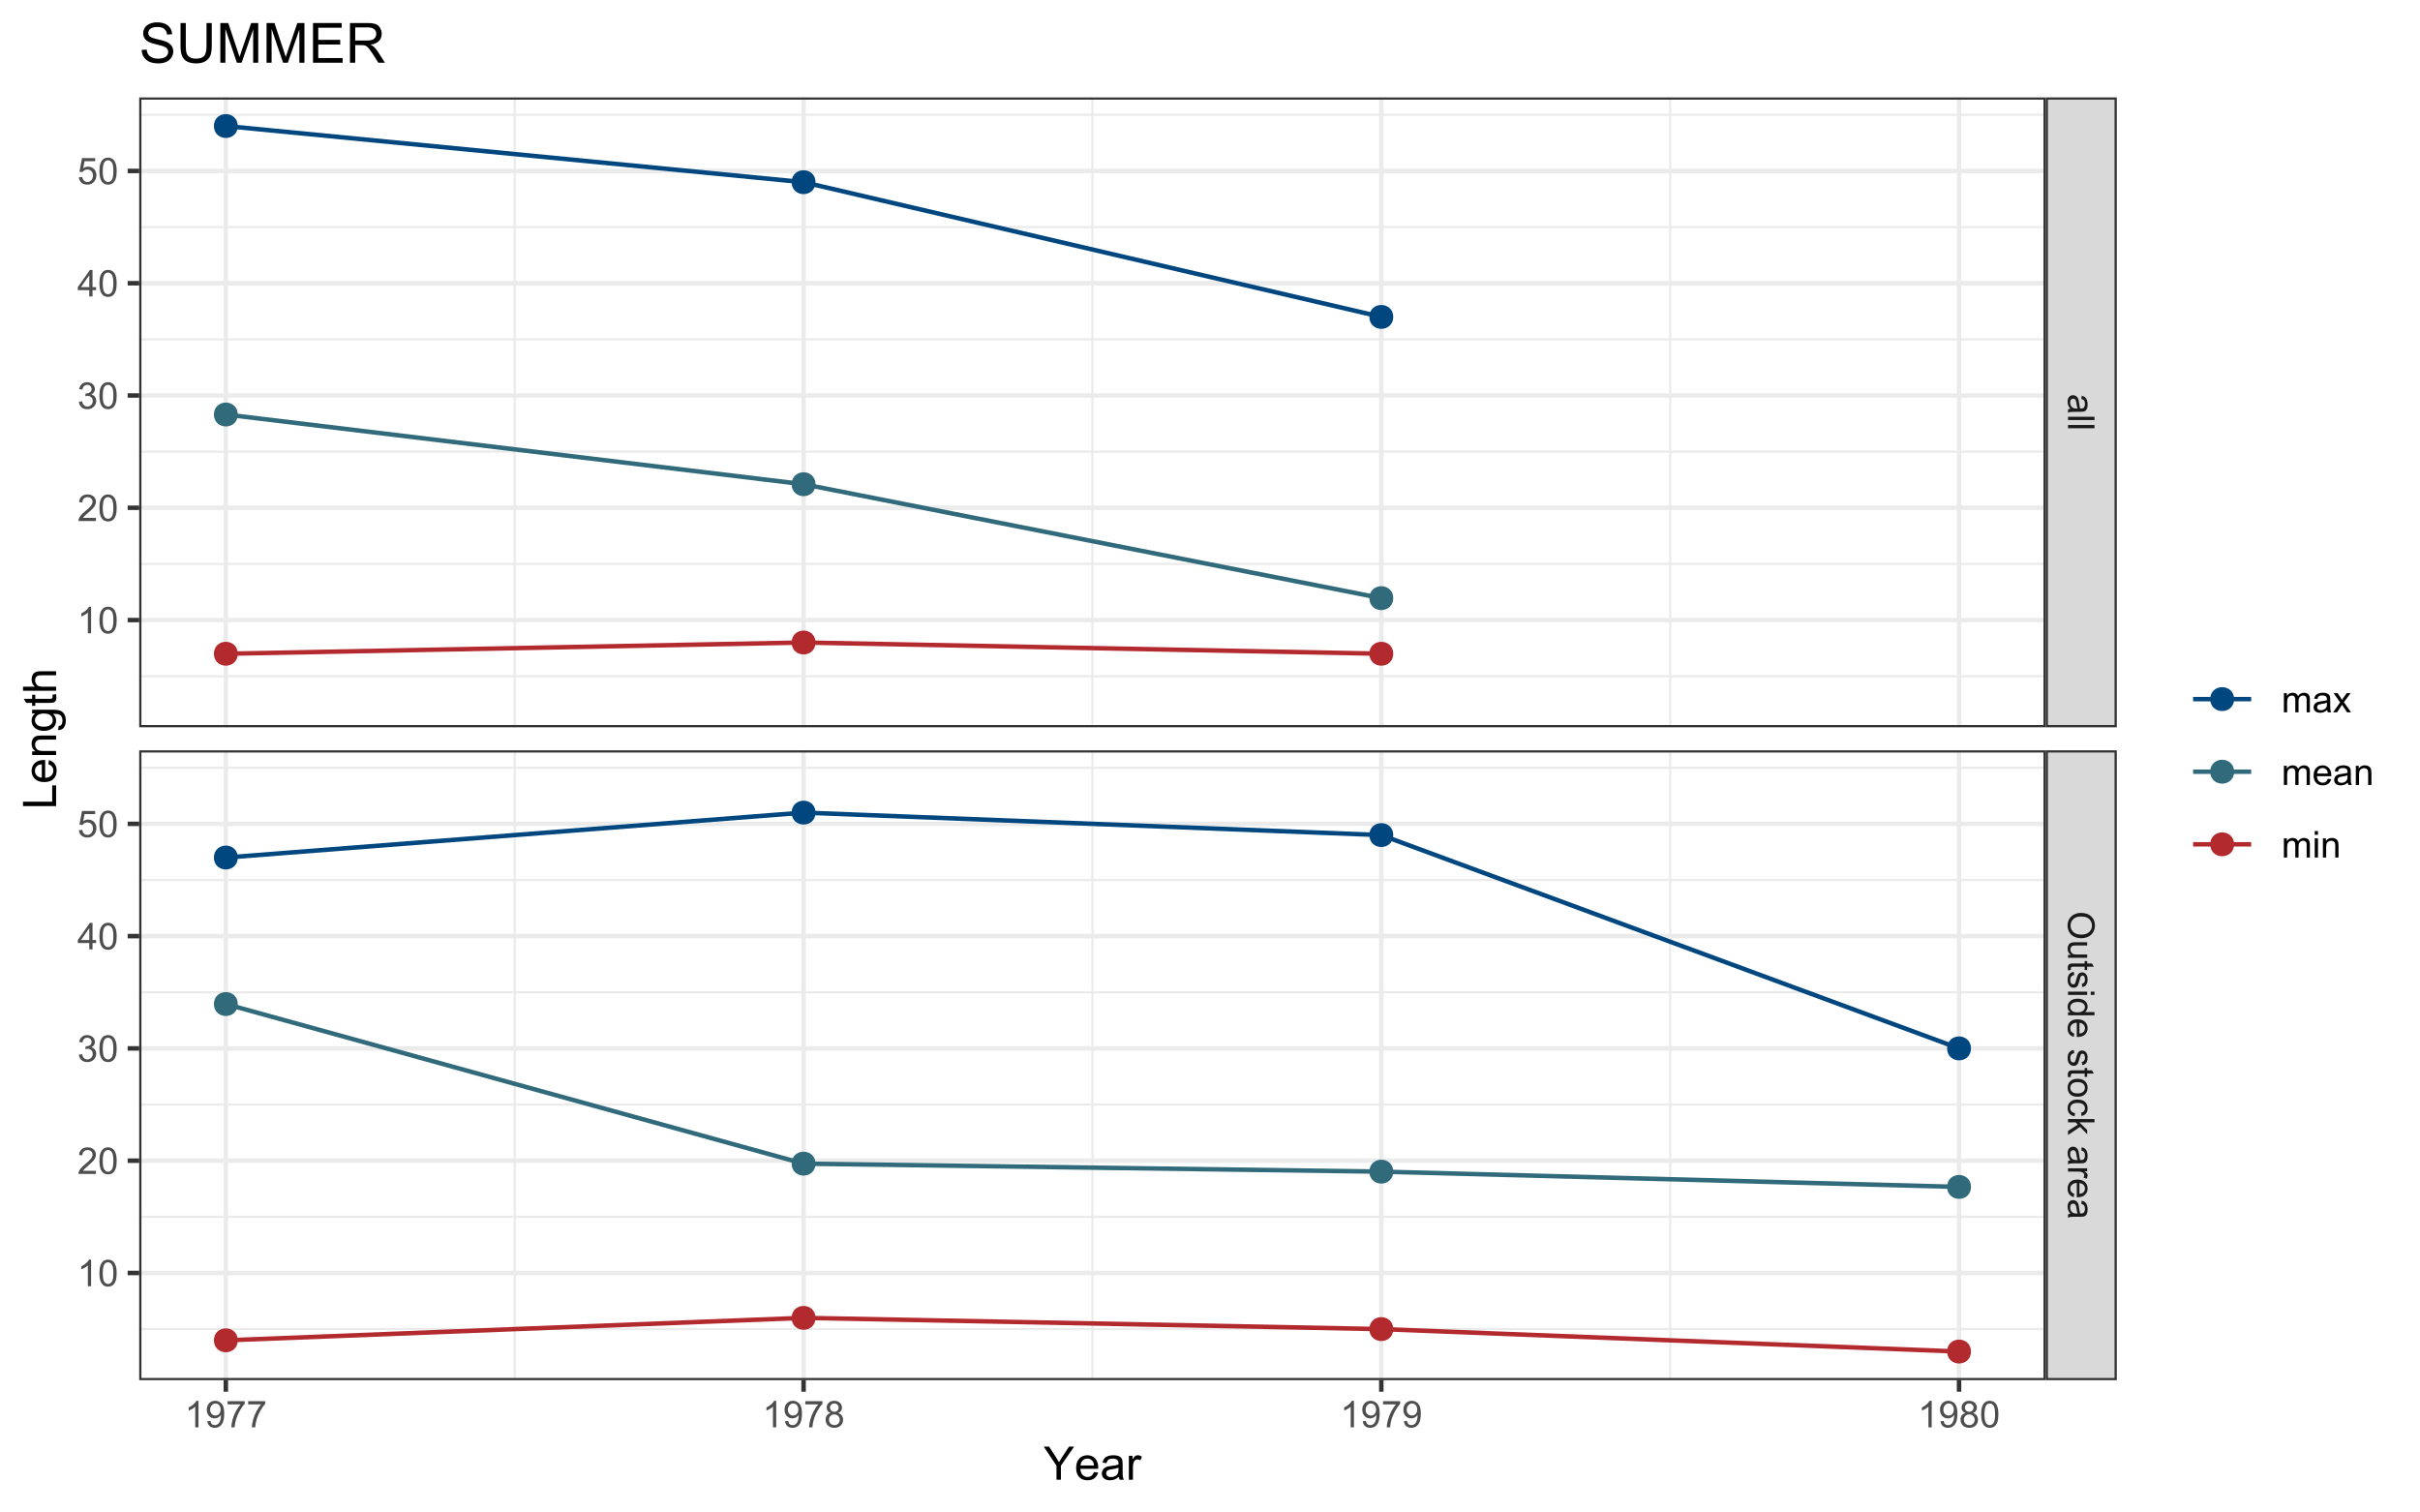 <?xml version="1.0" encoding="UTF-8"?>
<svg xmlns="http://www.w3.org/2000/svg" xmlns:xlink="http://www.w3.org/1999/xlink" width="576pt" height="360pt" viewBox="0 0 576 360" version="1.1">
<defs>
<g>
<symbol overflow="visible" id="glyph0-0">
<path style="stroke:none;" d="M 0 1.102 L 5.5 1.102 L 5.5 5.5 L 0 5.5 Z M 0.137 1.238 L 0.137 5.363 L 5.363 5.363 L 5.363 1.238 Z M 0.137 1.238 "/>
</symbol>
<symbol overflow="visible" id="glyph0-1">
<path style="stroke:none;" d="M 0.562 3.559 C 0.32 3.27 0.148 2.996 0.047 2.73 C -0.051 2.465 -0.098 2.18 -0.102 1.879 C -0.098 1.375 0.02 0.988 0.266 0.719 C 0.508 0.449 0.82 0.316 1.203 0.316 C 1.422 0.316 1.629 0.367 1.816 0.469 C 2 0.57 2.148 0.703 2.262 0.867 C 2.371 1.031 2.453 1.215 2.516 1.426 C 2.551 1.574 2.59 1.805 2.629 2.113 C 2.703 2.734 2.793 3.195 2.895 3.492 C 3 3.492 3.066 3.492 3.098 3.496 C 3.41 3.492 3.633 3.418 3.766 3.277 C 3.938 3.074 4.023 2.781 4.027 2.398 C 4.023 2.031 3.961 1.762 3.836 1.59 C 3.707 1.414 3.48 1.289 3.16 1.207 L 3.262 0.449 C 3.582 0.516 3.844 0.629 4.043 0.789 C 4.242 0.945 4.395 1.172 4.504 1.473 C 4.609 1.77 4.664 2.117 4.668 2.508 C 4.664 2.898 4.617 3.215 4.527 3.457 C 4.434 3.699 4.32 3.879 4.184 3.996 C 4.043 4.109 3.867 4.188 3.656 4.238 C 3.523 4.258 3.285 4.27 2.945 4.273 L 1.914 4.273 C 1.191 4.27 0.734 4.289 0.547 4.324 C 0.352 4.355 0.172 4.418 0 4.52 L 0 3.711 C 0.16 3.629 0.348 3.578 0.562 3.559 Z M 2.289 3.492 C 2.172 3.211 2.074 2.789 2 2.23 C 1.949 1.91 1.898 1.684 1.844 1.555 C 1.785 1.422 1.699 1.32 1.59 1.25 C 1.477 1.176 1.355 1.141 1.227 1.145 C 1.016 1.141 0.844 1.219 0.707 1.379 C 0.57 1.531 0.504 1.762 0.504 2.062 C 0.504 2.359 0.566 2.621 0.699 2.855 C 0.824 3.086 1.004 3.258 1.234 3.367 C 1.406 3.449 1.664 3.492 2.008 3.492 Z M 2.289 3.492 "/>
</symbol>
<symbol overflow="visible" id="glyph0-2">
<path style="stroke:none;" d="M 0 0.562 L 6.301 0.562 L 6.301 1.336 L 0 1.336 Z M 0 0.562 "/>
</symbol>
<symbol overflow="visible" id="glyph0-3">
<path style="stroke:none;" d="M 3.066 0.426 C 4.109 0.422 4.93 0.703 5.523 1.266 C 6.113 1.828 6.41 2.551 6.41 3.441 C 6.41 4.02 6.27 4.543 5.992 5.012 C 5.715 5.477 5.328 5.836 4.832 6.082 C 4.332 6.324 3.77 6.445 3.141 6.449 C 2.5 6.445 1.926 6.316 1.426 6.062 C 0.918 5.801 0.539 5.434 0.281 4.965 C 0.023 4.488 -0.105 3.98 -0.105 3.438 C -0.105 2.84 0.035 2.309 0.324 1.848 C 0.605 1.379 0.996 1.027 1.496 0.785 C 1.988 0.543 2.512 0.422 3.066 0.426 Z M 3.055 1.285 C 2.293 1.281 1.695 1.484 1.262 1.895 C 0.82 2.301 0.602 2.816 0.605 3.434 C 0.602 4.059 0.824 4.574 1.266 4.98 C 1.707 5.387 2.332 5.59 3.145 5.59 C 3.656 5.59 4.105 5.5 4.488 5.328 C 4.871 5.152 5.168 4.902 5.379 4.57 C 5.59 4.234 5.695 3.859 5.695 3.445 C 5.695 2.855 5.492 2.348 5.086 1.922 C 4.68 1.496 4 1.281 3.055 1.285 Z M 3.055 1.285 "/>
</symbol>
<symbol overflow="visible" id="glyph0-4">
<path style="stroke:none;" d="M 0 3.57 L 0.672 3.57 C 0.156 3.211 -0.098 2.73 -0.102 2.121 C -0.098 1.852 -0.051 1.598 0.051 1.367 C 0.152 1.133 0.281 0.961 0.441 0.848 C 0.594 0.734 0.785 0.656 1.016 0.609 C 1.164 0.578 1.406 0.562 1.734 0.562 L 4.562 0.562 L 4.562 1.336 L 2.031 1.336 C 1.625 1.336 1.352 1.352 1.215 1.383 C 1.008 1.43 0.848 1.531 0.734 1.691 C 0.617 1.848 0.562 2.043 0.562 2.277 C 0.562 2.508 0.621 2.727 0.738 2.93 C 0.855 3.133 1.016 3.273 1.227 3.359 C 1.43 3.441 1.727 3.484 2.117 3.488 L 4.562 3.488 L 4.562 4.262 L 0 4.262 Z M 0 3.57 "/>
</symbol>
<symbol overflow="visible" id="glyph0-5">
<path style="stroke:none;" d="M 0.691 2.27 L 0.008 2.379 C -0.039 2.16 -0.059 1.965 -0.059 1.797 C -0.059 1.512 -0.016 1.293 0.074 1.141 C 0.16 0.984 0.277 0.875 0.422 0.816 C 0.566 0.75 0.871 0.719 1.336 0.723 L 3.961 0.723 L 3.961 0.156 L 4.562 0.156 L 4.562 0.723 L 5.695 0.723 L 6.156 1.492 L 4.562 1.492 L 4.562 2.27 L 3.961 2.27 L 3.961 1.492 L 1.293 1.492 C 1.07 1.488 0.93 1.5 0.867 1.531 C 0.805 1.555 0.754 1.602 0.715 1.664 C 0.676 1.727 0.656 1.812 0.66 1.93 C 0.656 2.012 0.668 2.125 0.691 2.27 Z M 0.691 2.27 "/>
</symbol>
<symbol overflow="visible" id="glyph0-6">
<path style="stroke:none;" d="M 1.363 0.27 L 1.484 1.035 C 1.172 1.078 0.938 1.199 0.777 1.395 C 0.609 1.59 0.527 1.863 0.531 2.219 C 0.527 2.57 0.602 2.832 0.75 3.008 C 0.895 3.176 1.062 3.262 1.258 3.266 C 1.43 3.262 1.566 3.188 1.672 3.039 C 1.734 2.93 1.824 2.664 1.934 2.246 C 2.074 1.676 2.195 1.285 2.305 1.066 C 2.406 0.848 2.551 0.68 2.738 0.566 C 2.918 0.453 3.125 0.398 3.352 0.398 C 3.555 0.398 3.742 0.445 3.914 0.539 C 4.086 0.633 4.23 0.758 4.348 0.918 C 4.434 1.039 4.508 1.203 4.574 1.41 C 4.633 1.617 4.664 1.84 4.668 2.078 C 4.664 2.434 4.613 2.75 4.512 3.023 C 4.406 3.293 4.266 3.492 4.09 3.621 C 3.914 3.75 3.68 3.84 3.387 3.891 L 3.281 3.133 C 3.516 3.098 3.699 2.996 3.832 2.832 C 3.965 2.664 4.031 2.434 4.031 2.137 C 4.031 1.777 3.973 1.523 3.855 1.375 C 3.738 1.223 3.598 1.148 3.441 1.148 C 3.34 1.148 3.25 1.18 3.172 1.242 C 3.086 1.305 3.02 1.402 2.965 1.539 C 2.934 1.613 2.867 1.84 2.766 2.223 C 2.617 2.766 2.496 3.148 2.406 3.367 C 2.312 3.582 2.176 3.75 2 3.875 C 1.82 3.996 1.602 4.059 1.34 4.062 C 1.078 4.059 0.836 3.984 0.609 3.836 C 0.383 3.684 0.207 3.465 0.082 3.184 C -0.039 2.895 -0.098 2.574 -0.102 2.223 C -0.098 1.625 0.02 1.172 0.266 0.863 C 0.508 0.551 0.875 0.355 1.363 0.27 Z M 1.363 0.27 "/>
</symbol>
<symbol overflow="visible" id="glyph0-7">
<path style="stroke:none;" d="M 5.41 0.586 L 6.301 0.586 L 6.301 1.359 L 5.41 1.359 Z M 0 0.586 L 4.562 0.586 L 4.562 1.359 L 0 1.359 Z M 0 0.586 "/>
</symbol>
<symbol overflow="visible" id="glyph0-8">
<path style="stroke:none;" d="M 0 3.539 L 0.574 3.539 C 0.125 3.25 -0.098 2.824 -0.102 2.266 C -0.098 1.898 0 1.562 0.199 1.262 C 0.398 0.953 0.676 0.719 1.039 0.551 C 1.395 0.383 1.809 0.297 2.277 0.301 C 2.73 0.297 3.145 0.375 3.516 0.527 C 3.887 0.68 4.172 0.906 4.371 1.211 C 4.566 1.512 4.664 1.852 4.668 2.23 C 4.664 2.5 4.605 2.746 4.492 2.965 C 4.375 3.18 4.223 3.352 4.039 3.488 L 6.301 3.488 L 6.301 4.258 L 0 4.258 Z M 2.277 1.094 C 1.691 1.09 1.254 1.215 0.965 1.465 C 0.672 1.711 0.527 2 0.531 2.336 C 0.527 2.672 0.664 2.961 0.945 3.199 C 1.219 3.434 1.641 3.551 2.211 3.555 C 2.832 3.551 3.293 3.43 3.586 3.191 C 3.879 2.949 4.023 2.652 4.027 2.305 C 4.023 1.957 3.883 1.672 3.605 1.441 C 3.32 1.207 2.879 1.09 2.277 1.094 Z M 2.277 1.094 "/>
</symbol>
<symbol overflow="visible" id="glyph0-9">
<path style="stroke:none;" d="M 1.469 3.703 L 1.371 4.504 C 0.902 4.375 0.539 4.141 0.285 3.801 C 0.027 3.461 -0.098 3.027 -0.102 2.496 C -0.098 1.828 0.102 1.297 0.512 0.906 C 0.918 0.512 1.496 0.316 2.242 0.32 C 3.008 0.316 3.605 0.516 4.031 0.914 C 4.453 1.309 4.664 1.82 4.668 2.453 C 4.664 3.059 4.457 3.555 4.043 3.945 C 3.629 4.328 3.043 4.523 2.289 4.527 C 2.242 4.523 2.176 4.523 2.086 4.523 L 2.086 1.121 C 1.582 1.145 1.195 1.289 0.93 1.547 C 0.66 1.801 0.527 2.117 0.531 2.5 C 0.527 2.781 0.602 3.023 0.754 3.227 C 0.902 3.426 1.141 3.586 1.469 3.703 Z M 2.719 1.164 L 2.719 3.711 C 3.102 3.672 3.387 3.578 3.582 3.422 C 3.879 3.172 4.031 2.852 4.031 2.461 C 4.031 2.105 3.91 1.805 3.672 1.566 C 3.434 1.32 3.117 1.188 2.719 1.164 Z M 2.719 1.164 "/>
</symbol>
<symbol overflow="visible" id="glyph0-10">
<path style="stroke:none;" d=""/>
</symbol>
<symbol overflow="visible" id="glyph0-11">
<path style="stroke:none;" d="M 2.281 0.293 C 3.125 0.293 3.754 0.527 4.16 0.996 C 4.496 1.387 4.664 1.863 4.668 2.434 C 4.664 3.059 4.457 3.57 4.051 3.969 C 3.637 4.363 3.07 4.562 2.348 4.566 C 1.758 4.562 1.297 4.477 0.961 4.301 C 0.625 4.125 0.363 3.867 0.176 3.535 C -0.008 3.195 -0.098 2.828 -0.102 2.434 C -0.098 1.789 0.102 1.273 0.512 0.883 C 0.918 0.488 1.508 0.293 2.281 0.293 Z M 2.281 1.086 C 1.695 1.082 1.258 1.211 0.969 1.469 C 0.672 1.723 0.527 2.043 0.531 2.434 C 0.527 2.812 0.672 3.133 0.969 3.391 C 1.258 3.645 1.707 3.773 2.309 3.773 C 2.871 3.773 3.297 3.645 3.59 3.387 C 3.879 3.129 4.023 2.809 4.027 2.434 C 4.023 2.043 3.879 1.723 3.594 1.469 C 3.301 1.211 2.863 1.082 2.281 1.086 Z M 2.281 1.086 "/>
</symbol>
<symbol overflow="visible" id="glyph0-12">
<path style="stroke:none;" d="M 1.672 3.559 L 1.574 4.32 C 1.047 4.234 0.637 4.023 0.34 3.68 C 0.047 3.336 -0.098 2.914 -0.102 2.418 C -0.098 1.793 0.102 1.293 0.508 0.914 C 0.914 0.531 1.5 0.34 2.266 0.344 C 2.754 0.34 3.184 0.422 3.559 0.586 C 3.926 0.75 4.203 0.996 4.391 1.332 C 4.57 1.664 4.664 2.027 4.668 2.422 C 4.664 2.914 4.539 3.32 4.289 3.641 C 4.039 3.953 3.684 4.156 3.223 4.246 L 3.105 3.492 C 3.41 3.422 3.641 3.293 3.797 3.113 C 3.953 2.926 4.031 2.707 4.031 2.453 C 4.031 2.059 3.891 1.742 3.609 1.5 C 3.328 1.258 2.887 1.137 2.285 1.137 C 1.672 1.137 1.227 1.254 0.949 1.492 C 0.668 1.723 0.527 2.027 0.531 2.41 C 0.527 2.711 0.621 2.965 0.809 3.172 C 0.996 3.371 1.281 3.5 1.672 3.559 Z M 1.672 3.559 "/>
</symbol>
<symbol overflow="visible" id="glyph0-13">
<path style="stroke:none;" d="M 0 0.586 L 6.301 0.586 L 6.301 1.359 L 2.707 1.359 L 4.562 3.188 L 4.562 4.188 L 2.871 2.445 L 0 4.367 L 0 3.41 L 2.332 1.902 L 1.809 1.359 L 0 1.359 Z M 0 0.586 "/>
</symbol>
<symbol overflow="visible" id="glyph0-14">
<path style="stroke:none;" d="M 0 0.57 L 4.562 0.57 L 4.562 1.266 L 3.871 1.266 C 4.191 1.445 4.406 1.609 4.512 1.758 C 4.613 1.906 4.664 2.07 4.668 2.254 C 4.664 2.516 4.582 2.781 4.418 3.051 L 3.699 2.785 C 3.809 2.59 3.867 2.402 3.867 2.219 C 3.867 2.047 3.816 1.895 3.715 1.762 C 3.613 1.625 3.473 1.527 3.293 1.473 C 3.016 1.383 2.715 1.34 2.391 1.344 L 0 1.344 Z M 0 0.57 "/>
</symbol>
<symbol overflow="visible" id="glyph1-0">
<path style="stroke:none;" d="M 1.102 0 L 1.102 -5.5 L 5.5 -5.5 L 5.5 0 Z M 1.238 -0.137 L 5.363 -0.137 L 5.363 -5.363 L 1.238 -5.363 Z M 1.238 -0.137 "/>
</symbol>
<symbol overflow="visible" id="glyph1-1">
<path style="stroke:none;" d="M 3.277 0 L 2.504 0 L 2.504 -4.93 C 2.316 -4.75 2.074 -4.574 1.773 -4.395 C 1.469 -4.215 1.195 -4.082 0.957 -3.996 L 0.957 -4.742 C 1.387 -4.941 1.766 -5.188 2.09 -5.48 C 2.414 -5.77 2.645 -6.051 2.781 -6.324 L 3.277 -6.324 Z M 3.277 0 "/>
</symbol>
<symbol overflow="visible" id="glyph1-2">
<path style="stroke:none;" d="M 0.48 -1.457 L 1.227 -1.527 C 1.285 -1.172 1.406 -0.918 1.586 -0.762 C 1.762 -0.605 1.988 -0.527 2.27 -0.527 C 2.504 -0.527 2.715 -0.582 2.895 -0.691 C 3.074 -0.801 3.219 -0.945 3.336 -1.129 C 3.445 -1.309 3.543 -1.555 3.621 -1.863 C 3.699 -2.172 3.738 -2.484 3.738 -2.809 C 3.738 -2.84 3.734 -2.895 3.734 -2.965 C 3.578 -2.715 3.367 -2.512 3.102 -2.363 C 2.828 -2.207 2.539 -2.133 2.23 -2.137 C 1.707 -2.133 1.266 -2.32 0.906 -2.703 C 0.543 -3.078 0.363 -3.578 0.367 -4.199 C 0.363 -4.836 0.551 -5.348 0.93 -5.738 C 1.305 -6.125 1.777 -6.32 2.348 -6.324 C 2.754 -6.32 3.129 -6.211 3.469 -5.992 C 3.809 -5.77 4.066 -5.457 4.242 -5.051 C 4.418 -4.641 4.504 -4.047 4.508 -3.277 C 4.504 -2.469 4.418 -1.828 4.246 -1.355 C 4.07 -0.875 3.809 -0.512 3.465 -0.266 C 3.117 -0.016 2.715 0.105 2.25 0.109 C 1.758 0.105 1.355 -0.027 1.043 -0.301 C 0.73 -0.574 0.543 -0.961 0.48 -1.457 Z M 3.648 -4.238 C 3.645 -4.676 3.527 -5.027 3.293 -5.293 C 3.055 -5.551 2.77 -5.684 2.441 -5.684 C 2.094 -5.684 1.793 -5.543 1.543 -5.262 C 1.285 -4.98 1.16 -4.617 1.16 -4.172 C 1.16 -3.77 1.281 -3.441 1.523 -3.195 C 1.766 -2.941 2.062 -2.816 2.418 -2.82 C 2.773 -2.816 3.066 -2.941 3.301 -3.195 C 3.527 -3.441 3.645 -3.789 3.648 -4.238 Z M 3.648 -4.238 "/>
</symbol>
<symbol overflow="visible" id="glyph1-3">
<path style="stroke:none;" d="M 0.418 -5.473 L 0.418 -6.219 L 4.496 -6.219 L 4.496 -5.617 C 4.09 -5.188 3.691 -4.621 3.301 -3.914 C 2.902 -3.203 2.602 -2.473 2.391 -1.73 C 2.234 -1.199 2.133 -0.625 2.094 0 L 1.297 0 C 1.305 -0.492 1.402 -1.09 1.59 -1.793 C 1.773 -2.496 2.043 -3.172 2.391 -3.824 C 2.738 -4.477 3.109 -5.027 3.504 -5.473 Z M 0.418 -5.473 "/>
</symbol>
<symbol overflow="visible" id="glyph1-4">
<path style="stroke:none;" d="M 1.555 -3.418 C 1.23 -3.531 0.992 -3.699 0.84 -3.918 C 0.684 -4.133 0.609 -4.395 0.609 -4.699 C 0.609 -5.156 0.773 -5.539 1.102 -5.855 C 1.43 -6.164 1.867 -6.32 2.418 -6.324 C 2.969 -6.32 3.41 -6.16 3.746 -5.844 C 4.078 -5.523 4.246 -5.137 4.25 -4.68 C 4.246 -4.387 4.172 -4.133 4.02 -3.918 C 3.863 -3.699 3.629 -3.531 3.32 -3.418 C 3.707 -3.285 4 -3.082 4.203 -2.805 C 4.402 -2.52 4.504 -2.184 4.508 -1.801 C 4.504 -1.258 4.312 -0.805 3.934 -0.441 C 3.551 -0.074 3.051 0.105 2.434 0.109 C 1.809 0.105 1.309 -0.074 0.926 -0.441 C 0.543 -0.809 0.352 -1.27 0.355 -1.82 C 0.352 -2.23 0.457 -2.574 0.668 -2.852 C 0.875 -3.125 1.168 -3.312 1.555 -3.418 Z M 1.402 -4.727 C 1.398 -4.426 1.496 -4.184 1.688 -3.996 C 1.879 -3.805 2.129 -3.707 2.438 -3.711 C 2.734 -3.707 2.977 -3.801 3.168 -3.992 C 3.355 -4.176 3.449 -4.406 3.453 -4.684 C 3.449 -4.965 3.352 -5.203 3.16 -5.398 C 2.961 -5.586 2.719 -5.684 2.43 -5.688 C 2.129 -5.684 1.883 -5.59 1.691 -5.402 C 1.496 -5.215 1.398 -4.988 1.402 -4.727 Z M 1.152 -1.816 C 1.148 -1.598 1.199 -1.383 1.309 -1.176 C 1.41 -0.969 1.566 -0.809 1.773 -0.695 C 1.98 -0.582 2.203 -0.527 2.441 -0.527 C 2.809 -0.527 3.113 -0.645 3.355 -0.883 C 3.594 -1.121 3.715 -1.426 3.719 -1.793 C 3.715 -2.164 3.59 -2.469 3.344 -2.715 C 3.094 -2.957 2.785 -3.082 2.414 -3.082 C 2.051 -3.082 1.75 -2.961 1.512 -2.719 C 1.27 -2.477 1.148 -2.176 1.152 -1.816 Z M 1.152 -1.816 "/>
</symbol>
<symbol overflow="visible" id="glyph1-5">
<path style="stroke:none;" d="M 0.367 -3.105 C 0.363 -3.848 0.438 -4.445 0.594 -4.902 C 0.742 -5.355 0.973 -5.707 1.277 -5.953 C 1.578 -6.199 1.957 -6.32 2.418 -6.324 C 2.754 -6.32 3.051 -6.254 3.309 -6.121 C 3.562 -5.984 3.773 -5.789 3.938 -5.531 C 4.102 -5.273 4.23 -4.961 4.328 -4.594 C 4.422 -4.227 4.469 -3.73 4.473 -3.105 C 4.469 -2.367 4.395 -1.77 4.242 -1.316 C 4.09 -0.859 3.863 -0.508 3.562 -0.262 C 3.258 -0.016 2.875 0.105 2.418 0.109 C 1.809 0.105 1.332 -0.109 0.988 -0.547 C 0.57 -1.066 0.363 -1.922 0.367 -3.105 Z M 1.16 -3.105 C 1.16 -2.07 1.281 -1.379 1.523 -1.039 C 1.766 -0.695 2.062 -0.527 2.418 -0.527 C 2.773 -0.527 3.074 -0.699 3.316 -1.043 C 3.559 -1.387 3.68 -2.074 3.68 -3.105 C 3.68 -4.145 3.559 -4.832 3.316 -5.172 C 3.074 -5.512 2.77 -5.684 2.41 -5.684 C 2.051 -5.684 1.77 -5.531 1.559 -5.234 C 1.293 -4.844 1.16 -4.137 1.16 -3.105 Z M 1.16 -3.105 "/>
</symbol>
<symbol overflow="visible" id="glyph1-6">
<path style="stroke:none;" d="M 4.43 -0.742 L 4.43 0 L 0.266 0 C 0.258 -0.188 0.289 -0.367 0.355 -0.539 C 0.461 -0.82 0.629 -1.098 0.863 -1.375 C 1.094 -1.648 1.434 -1.965 1.879 -2.328 C 2.562 -2.887 3.023 -3.332 3.266 -3.664 C 3.5 -3.988 3.621 -4.301 3.625 -4.594 C 3.621 -4.898 3.512 -5.156 3.297 -5.367 C 3.074 -5.578 2.789 -5.684 2.441 -5.684 C 2.066 -5.684 1.77 -5.57 1.547 -5.348 C 1.32 -5.125 1.207 -4.816 1.207 -4.422 L 0.414 -4.504 C 0.465 -5.094 0.668 -5.543 1.027 -5.855 C 1.379 -6.164 1.855 -6.32 2.457 -6.324 C 3.059 -6.32 3.539 -6.152 3.891 -5.82 C 4.242 -5.484 4.418 -5.07 4.422 -4.578 C 4.418 -4.32 4.367 -4.074 4.266 -3.832 C 4.164 -3.59 3.992 -3.332 3.754 -3.062 C 3.512 -2.793 3.113 -2.426 2.562 -1.957 C 2.094 -1.566 1.797 -1.301 1.664 -1.16 C 1.531 -1.02 1.422 -0.879 1.34 -0.742 Z M 4.43 -0.742 "/>
</symbol>
<symbol overflow="visible" id="glyph1-7">
<path style="stroke:none;" d="M 0.371 -1.664 L 1.145 -1.766 C 1.23 -1.324 1.383 -1.008 1.598 -0.816 C 1.809 -0.621 2.066 -0.527 2.375 -0.527 C 2.734 -0.527 3.043 -0.652 3.297 -0.906 C 3.547 -1.156 3.672 -1.469 3.676 -1.844 C 3.672 -2.195 3.555 -2.488 3.324 -2.719 C 3.09 -2.949 2.797 -3.062 2.441 -3.066 C 2.293 -3.062 2.109 -3.035 1.895 -2.98 L 1.98 -3.66 C 2.031 -3.652 2.07 -3.648 2.105 -3.652 C 2.434 -3.648 2.73 -3.734 2.996 -3.91 C 3.254 -4.078 3.387 -4.344 3.391 -4.703 C 3.387 -4.984 3.289 -5.219 3.102 -5.406 C 2.906 -5.59 2.66 -5.684 2.359 -5.688 C 2.055 -5.684 1.805 -5.59 1.605 -5.402 C 1.402 -5.215 1.273 -4.93 1.219 -4.555 L 0.445 -4.691 C 0.539 -5.207 0.754 -5.609 1.09 -5.895 C 1.426 -6.18 1.844 -6.32 2.344 -6.324 C 2.688 -6.32 3.004 -6.246 3.293 -6.102 C 3.582 -5.953 3.801 -5.754 3.953 -5.5 C 4.105 -5.242 4.184 -4.973 4.184 -4.688 C 4.184 -4.414 4.109 -4.164 3.965 -3.945 C 3.816 -3.719 3.602 -3.543 3.316 -3.41 C 3.688 -3.324 3.977 -3.145 4.184 -2.875 C 4.391 -2.602 4.492 -2.262 4.496 -1.859 C 4.492 -1.305 4.293 -0.84 3.895 -0.461 C 3.492 -0.078 2.984 0.109 2.371 0.113 C 1.816 0.109 1.355 -0.051 0.992 -0.379 C 0.625 -0.707 0.418 -1.137 0.371 -1.664 Z M 0.371 -1.664 "/>
</symbol>
<symbol overflow="visible" id="glyph1-8">
<path style="stroke:none;" d="M 2.844 0 L 2.844 -1.508 L 0.113 -1.508 L 0.113 -2.219 L 2.988 -6.301 L 3.617 -6.301 L 3.617 -2.219 L 4.469 -2.219 L 4.469 -1.508 L 3.617 -1.508 L 3.617 0 Z M 2.844 -2.219 L 2.844 -5.059 L 0.871 -2.219 Z M 2.844 -2.219 "/>
</symbol>
<symbol overflow="visible" id="glyph1-9">
<path style="stroke:none;" d="M 0.367 -1.648 L 1.176 -1.719 C 1.234 -1.32 1.375 -1.023 1.594 -0.824 C 1.812 -0.625 2.078 -0.527 2.391 -0.527 C 2.762 -0.527 3.074 -0.668 3.336 -0.949 C 3.59 -1.23 3.719 -1.602 3.723 -2.066 C 3.719 -2.504 3.594 -2.852 3.348 -3.109 C 3.098 -3.363 2.773 -3.492 2.375 -3.492 C 2.125 -3.492 1.902 -3.434 1.703 -3.32 C 1.5 -3.207 1.344 -3.062 1.23 -2.883 L 0.504 -2.977 L 1.113 -6.215 L 4.246 -6.215 L 4.246 -5.473 L 1.73 -5.473 L 1.391 -3.781 C 1.766 -4.039 2.164 -4.172 2.582 -4.176 C 3.129 -4.172 3.594 -3.98 3.973 -3.605 C 4.352 -3.223 4.539 -2.734 4.543 -2.137 C 4.539 -1.562 4.375 -1.07 4.043 -0.656 C 3.637 -0.148 3.086 0.105 2.391 0.109 C 1.816 0.105 1.348 -0.051 0.984 -0.371 C 0.621 -0.691 0.414 -1.117 0.367 -1.648 Z M 0.367 -1.648 "/>
</symbol>
<symbol overflow="visible" id="glyph1-10">
<path style="stroke:none;" d="M 0.578 0 L 0.578 -4.562 L 1.273 -4.562 L 1.273 -3.922 C 1.414 -4.141 1.605 -4.32 1.844 -4.461 C 2.078 -4.594 2.348 -4.664 2.656 -4.668 C 2.992 -4.664 3.27 -4.594 3.488 -4.457 C 3.699 -4.312 3.852 -4.117 3.945 -3.867 C 4.301 -4.398 4.773 -4.664 5.355 -4.668 C 5.805 -4.664 6.148 -4.539 6.395 -4.289 C 6.637 -4.039 6.762 -3.652 6.762 -3.133 L 6.762 0 L 5.996 0 L 5.996 -2.875 C 5.992 -3.184 5.969 -3.406 5.918 -3.543 C 5.867 -3.676 5.773 -3.785 5.645 -3.871 C 5.512 -3.953 5.359 -3.996 5.184 -3.996 C 4.859 -3.996 4.594 -3.887 4.383 -3.676 C 4.172 -3.457 4.066 -3.117 4.066 -2.652 L 4.066 0 L 3.293 0 L 3.293 -2.965 C 3.293 -3.309 3.227 -3.566 3.102 -3.738 C 2.973 -3.91 2.77 -3.996 2.484 -3.996 C 2.266 -3.996 2.062 -3.938 1.879 -3.824 C 1.691 -3.707 1.559 -3.539 1.477 -3.32 C 1.391 -3.098 1.348 -2.781 1.352 -2.367 L 1.352 0 Z M 0.578 0 "/>
</symbol>
<symbol overflow="visible" id="glyph1-11">
<path style="stroke:none;" d="M 3.559 -0.562 C 3.27 -0.32 2.996 -0.148 2.73 -0.047 C 2.465 0.051 2.18 0.098 1.879 0.102 C 1.375 0.098 0.988 -0.02 0.719 -0.266 C 0.449 -0.508 0.316 -0.82 0.316 -1.203 C 0.316 -1.422 0.367 -1.629 0.469 -1.816 C 0.57 -2 0.703 -2.148 0.871 -2.262 C 1.031 -2.371 1.215 -2.453 1.426 -2.516 C 1.574 -2.551 1.805 -2.59 2.113 -2.629 C 2.734 -2.703 3.195 -2.793 3.492 -2.895 C 3.492 -3 3.492 -3.066 3.496 -3.098 C 3.492 -3.41 3.418 -3.633 3.277 -3.766 C 3.074 -3.938 2.781 -4.023 2.398 -4.027 C 2.031 -4.023 1.762 -3.961 1.59 -3.836 C 1.414 -3.707 1.289 -3.48 1.207 -3.16 L 0.453 -3.262 C 0.516 -3.582 0.629 -3.844 0.789 -4.043 C 0.945 -4.242 1.172 -4.395 1.473 -4.504 C 1.77 -4.609 2.117 -4.664 2.508 -4.668 C 2.898 -4.664 3.215 -4.617 3.457 -4.527 C 3.699 -4.434 3.879 -4.32 3.996 -4.184 C 4.109 -4.043 4.188 -3.867 4.238 -3.656 C 4.258 -3.523 4.27 -3.285 4.273 -2.945 L 4.273 -1.914 C 4.27 -1.191 4.289 -0.734 4.324 -0.547 C 4.355 -0.352 4.418 -0.172 4.52 0 L 3.711 0 C 3.629 -0.16 3.578 -0.348 3.559 -0.562 Z M 3.492 -2.289 C 3.211 -2.172 2.789 -2.074 2.23 -2 C 1.91 -1.949 1.684 -1.898 1.555 -1.844 C 1.422 -1.785 1.32 -1.699 1.25 -1.59 C 1.176 -1.477 1.141 -1.355 1.145 -1.227 C 1.141 -1.016 1.219 -0.844 1.379 -0.707 C 1.531 -0.57 1.762 -0.504 2.062 -0.504 C 2.359 -0.504 2.621 -0.566 2.855 -0.699 C 3.086 -0.824 3.258 -1.004 3.367 -1.234 C 3.449 -1.406 3.492 -1.664 3.492 -2.008 Z M 3.492 -2.289 "/>
</symbol>
<symbol overflow="visible" id="glyph1-12">
<path style="stroke:none;" d="M 0.062 0 L 1.73 -2.371 L 0.188 -4.562 L 1.156 -4.562 L 1.855 -3.492 C 1.984 -3.289 2.09 -3.117 2.176 -2.98 C 2.297 -3.168 2.414 -3.336 2.523 -3.484 L 3.293 -4.562 L 4.215 -4.562 L 2.637 -2.414 L 4.336 0 L 3.387 0 L 2.449 -1.418 L 2.199 -1.801 L 1 0 Z M 0.062 0 "/>
</symbol>
<symbol overflow="visible" id="glyph1-13">
<path style="stroke:none;" d="M 3.703 -1.469 L 4.504 -1.371 C 4.375 -0.902 4.141 -0.539 3.801 -0.285 C 3.461 -0.027 3.027 0.098 2.496 0.102 C 1.828 0.098 1.297 -0.102 0.906 -0.512 C 0.512 -0.918 0.316 -1.496 0.32 -2.242 C 0.316 -3.008 0.516 -3.605 0.914 -4.031 C 1.309 -4.453 1.82 -4.664 2.453 -4.668 C 3.059 -4.664 3.555 -4.457 3.945 -4.043 C 4.328 -3.629 4.523 -3.043 4.527 -2.289 C 4.523 -2.242 4.523 -2.176 4.523 -2.086 L 1.121 -2.086 C 1.145 -1.582 1.289 -1.195 1.547 -0.93 C 1.801 -0.66 2.117 -0.527 2.5 -0.531 C 2.781 -0.527 3.023 -0.602 3.227 -0.754 C 3.426 -0.902 3.586 -1.141 3.703 -1.469 Z M 1.164 -2.719 L 3.711 -2.719 C 3.672 -3.102 3.578 -3.387 3.422 -3.582 C 3.172 -3.879 2.852 -4.031 2.461 -4.031 C 2.105 -4.031 1.805 -3.91 1.566 -3.672 C 1.32 -3.434 1.188 -3.117 1.164 -2.719 Z M 1.164 -2.719 "/>
</symbol>
<symbol overflow="visible" id="glyph1-14">
<path style="stroke:none;" d="M 0.578 0 L 0.578 -4.562 L 1.277 -4.562 L 1.277 -3.914 C 1.609 -4.414 2.09 -4.664 2.727 -4.668 C 3 -4.664 3.254 -4.613 3.484 -4.52 C 3.715 -4.418 3.887 -4.289 4.004 -4.129 C 4.113 -3.969 4.195 -3.777 4.246 -3.559 C 4.273 -3.41 4.289 -3.16 4.289 -2.805 L 4.289 0 L 3.516 0 L 3.516 -2.777 C 3.516 -3.09 3.484 -3.324 3.426 -3.484 C 3.363 -3.637 3.258 -3.762 3.105 -3.855 C 2.949 -3.949 2.77 -3.996 2.566 -3.996 C 2.234 -3.996 1.949 -3.891 1.711 -3.68 C 1.469 -3.469 1.348 -3.07 1.352 -2.492 L 1.352 0 Z M 0.578 0 "/>
</symbol>
<symbol overflow="visible" id="glyph1-15">
<path style="stroke:none;" d="M 0.586 -5.41 L 0.586 -6.301 L 1.359 -6.301 L 1.359 -5.41 Z M 0.586 0 L 0.586 -4.562 L 1.359 -4.562 L 1.359 0 Z M 0.586 0 "/>
</symbol>
<symbol overflow="visible" id="glyph2-0">
<path style="stroke:none;" d="M 1.375 0 L 1.375 -6.875 L 6.875 -6.875 L 6.875 0 Z M 1.547 -0.172 L 6.703 -0.172 L 6.703 -6.703 L 1.547 -6.703 Z M 1.547 -0.172 "/>
</symbol>
<symbol overflow="visible" id="glyph2-1">
<path style="stroke:none;" d="M 3.066 0 L 3.066 -3.336 L 0.031 -7.875 L 1.301 -7.875 L 2.852 -5.5 C 3.137 -5.055 3.402 -4.609 3.652 -4.168 C 3.887 -4.574 4.176 -5.039 4.512 -5.559 L 6.039 -7.875 L 7.25 -7.875 L 4.109 -3.336 L 4.109 0 Z M 3.066 0 "/>
</symbol>
<symbol overflow="visible" id="glyph2-2">
<path style="stroke:none;" d="M 4.629 -1.836 L 5.629 -1.715 C 5.469 -1.125 5.176 -0.672 4.75 -0.352 C 4.324 -0.031 3.781 0.129 3.121 0.129 C 2.281 0.129 1.617 -0.125 1.133 -0.641 C 0.641 -1.152 0.398 -1.875 0.402 -2.805 C 0.398 -3.762 0.645 -4.504 1.145 -5.035 C 1.637 -5.562 2.277 -5.828 3.066 -5.832 C 3.824 -5.828 4.449 -5.57 4.934 -5.051 C 5.418 -4.531 5.66 -3.801 5.66 -2.863 C 5.66 -2.805 5.656 -2.719 5.656 -2.605 L 1.402 -2.605 C 1.434 -1.977 1.613 -1.496 1.934 -1.164 C 2.25 -0.828 2.645 -0.66 3.125 -0.664 C 3.477 -0.66 3.781 -0.754 4.031 -0.945 C 4.281 -1.129 4.48 -1.426 4.629 -1.836 Z M 1.457 -3.398 L 4.641 -3.398 C 4.598 -3.879 4.473 -4.238 4.273 -4.48 C 3.961 -4.852 3.562 -5.039 3.078 -5.039 C 2.629 -5.039 2.258 -4.891 1.957 -4.594 C 1.652 -4.297 1.484 -3.898 1.457 -3.398 Z M 1.457 -3.398 "/>
</symbol>
<symbol overflow="visible" id="glyph2-3">
<path style="stroke:none;" d="M 4.445 -0.703 C 4.086 -0.398 3.742 -0.184 3.414 -0.059 C 3.082 0.066 2.727 0.129 2.348 0.129 C 1.719 0.129 1.238 -0.023 0.902 -0.328 C 0.566 -0.633 0.398 -1.023 0.398 -1.504 C 0.398 -1.781 0.461 -2.035 0.586 -2.27 C 0.711 -2.496 0.875 -2.684 1.086 -2.824 C 1.289 -2.965 1.523 -3.07 1.781 -3.141 C 1.969 -3.191 2.254 -3.238 2.641 -3.289 C 3.418 -3.375 3.992 -3.488 4.367 -3.621 C 4.367 -3.754 4.371 -3.836 4.371 -3.871 C 4.371 -4.266 4.277 -4.543 4.098 -4.703 C 3.848 -4.918 3.48 -5.027 2.996 -5.031 C 2.539 -5.027 2.203 -4.949 1.988 -4.793 C 1.77 -4.633 1.609 -4.352 1.508 -3.949 L 0.562 -4.078 C 0.648 -4.48 0.789 -4.805 0.988 -5.055 C 1.184 -5.301 1.469 -5.492 1.844 -5.629 C 2.215 -5.762 2.645 -5.828 3.137 -5.832 C 3.621 -5.828 4.02 -5.773 4.324 -5.66 C 4.629 -5.543 4.852 -5.398 4.996 -5.227 C 5.137 -5.055 5.238 -4.836 5.297 -4.57 C 5.328 -4.406 5.344 -4.109 5.344 -3.68 L 5.344 -2.391 C 5.344 -1.492 5.363 -0.922 5.406 -0.684 C 5.445 -0.445 5.527 -0.219 5.648 0 L 4.641 0 C 4.539 -0.199 4.473 -0.434 4.445 -0.703 Z M 4.367 -2.863 C 4.012 -2.719 3.488 -2.598 2.789 -2.496 C 2.391 -2.438 2.105 -2.371 1.941 -2.301 C 1.773 -2.227 1.648 -2.121 1.562 -1.988 C 1.473 -1.848 1.43 -1.695 1.43 -1.531 C 1.43 -1.27 1.527 -1.055 1.723 -0.887 C 1.918 -0.711 2.203 -0.625 2.578 -0.629 C 2.949 -0.625 3.277 -0.707 3.57 -0.871 C 3.859 -1.031 4.074 -1.254 4.211 -1.543 C 4.312 -1.754 4.363 -2.078 4.367 -2.508 Z M 4.367 -2.863 "/>
</symbol>
<symbol overflow="visible" id="glyph2-4">
<path style="stroke:none;" d="M 0.715 0 L 0.715 -5.703 L 1.586 -5.703 L 1.586 -4.84 C 1.805 -5.242 2.008 -5.508 2.199 -5.637 C 2.383 -5.766 2.59 -5.828 2.82 -5.832 C 3.141 -5.828 3.473 -5.727 3.812 -5.523 L 3.48 -4.625 C 3.242 -4.762 3.004 -4.832 2.773 -4.836 C 2.555 -4.832 2.363 -4.77 2.199 -4.645 C 2.027 -4.516 1.91 -4.34 1.844 -4.113 C 1.73 -3.77 1.676 -3.391 1.68 -2.984 L 1.68 0 Z M 0.715 0 "/>
</symbol>
<symbol overflow="visible" id="glyph3-0">
<path style="stroke:none;" d="M 0 -1.375 L -6.875 -1.375 L -6.875 -6.875 L 0 -6.875 Z M -0.172 -1.547 L -0.172 -6.703 L -6.703 -6.703 L -6.703 -1.547 Z M -0.172 -1.547 "/>
</symbol>
<symbol overflow="visible" id="glyph3-1">
<path style="stroke:none;" d="M 0 -0.805 L -7.875 -0.805 L -7.875 -1.848 L -0.93 -1.848 L -0.93 -5.727 L 0 -5.727 Z M 0 -0.805 "/>
</symbol>
<symbol overflow="visible" id="glyph3-2">
<path style="stroke:none;" d="M -1.836 -4.629 L -1.715 -5.629 C -1.125 -5.469 -0.672 -5.176 -0.352 -4.75 C -0.031 -4.324 0.129 -3.781 0.129 -3.121 C 0.129 -2.281 -0.125 -1.617 -0.641 -1.133 C -1.152 -0.641 -1.875 -0.398 -2.805 -0.402 C -3.762 -0.398 -4.504 -0.645 -5.035 -1.145 C -5.562 -1.637 -5.828 -2.277 -5.832 -3.066 C -5.828 -3.824 -5.57 -4.449 -5.051 -4.934 C -4.531 -5.418 -3.801 -5.66 -2.863 -5.66 C -2.805 -5.66 -2.719 -5.656 -2.605 -5.656 L -2.605 -1.402 C -1.977 -1.434 -1.496 -1.613 -1.164 -1.934 C -0.828 -2.25 -0.66 -2.645 -0.664 -3.125 C -0.66 -3.477 -0.754 -3.781 -0.941 -4.031 C -1.125 -4.281 -1.422 -4.48 -1.836 -4.629 Z M -3.398 -1.457 L -3.398 -4.641 C -3.879 -4.598 -4.238 -4.473 -4.48 -4.273 C -4.852 -3.961 -5.039 -3.562 -5.039 -3.078 C -5.039 -2.629 -4.891 -2.258 -4.594 -1.957 C -4.297 -1.652 -3.898 -1.484 -3.398 -1.457 Z M -3.398 -1.457 "/>
</symbol>
<symbol overflow="visible" id="glyph3-3">
<path style="stroke:none;" d="M 0 -0.727 L -5.703 -0.727 L -5.703 -1.594 L -4.895 -1.594 C -5.516 -2.012 -5.828 -2.617 -5.832 -3.41 C -5.828 -3.754 -5.766 -4.066 -5.645 -4.355 C -5.52 -4.641 -5.359 -4.859 -5.16 -5.004 C -4.957 -5.145 -4.719 -5.242 -4.445 -5.305 C -4.266 -5.336 -3.953 -5.355 -3.508 -5.359 L 0 -5.359 L 0 -4.395 L -3.469 -4.395 C -3.863 -4.395 -4.156 -4.355 -4.352 -4.281 C -4.543 -4.203 -4.699 -4.07 -4.82 -3.879 C -4.934 -3.688 -4.992 -3.461 -4.996 -3.207 C -4.992 -2.793 -4.859 -2.438 -4.602 -2.141 C -4.336 -1.836 -3.844 -1.688 -3.117 -1.691 L 0 -1.691 Z M 0 -0.727 "/>
</symbol>
<symbol overflow="visible" id="glyph3-4">
<path style="stroke:none;" d="M 0.473 -0.547 L 0.613 -1.488 C 0.898 -1.527 1.109 -1.637 1.246 -1.816 C 1.422 -2.055 1.512 -2.379 1.516 -2.797 C 1.512 -3.242 1.422 -3.59 1.246 -3.832 C 1.062 -4.074 0.812 -4.238 0.496 -4.328 C 0.297 -4.379 -0.113 -4.402 -0.746 -4.398 C -0.246 -3.973 0 -3.445 0 -2.82 C 0 -2.031 -0.281 -1.426 -0.848 -1 C -1.41 -0.566 -2.09 -0.352 -2.883 -0.355 C -3.426 -0.352 -3.926 -0.449 -4.391 -0.648 C -4.848 -0.844 -5.203 -1.129 -5.457 -1.504 C -5.703 -1.875 -5.828 -2.316 -5.832 -2.824 C -5.828 -3.496 -5.559 -4.051 -5.016 -4.492 L -5.703 -4.492 L -5.703 -5.383 L -0.773 -5.383 C 0.113 -5.379 0.742 -5.289 1.113 -5.109 C 1.484 -4.93 1.777 -4.641 1.992 -4.25 C 2.207 -3.855 2.312 -3.375 2.316 -2.805 C 2.312 -2.121 2.16 -1.57 1.855 -1.152 C 1.547 -0.734 1.086 -0.531 0.473 -0.547 Z M -2.953 -1.348 C -2.203 -1.348 -1.656 -1.496 -1.316 -1.793 C -0.969 -2.09 -0.797 -2.461 -0.801 -2.91 C -0.797 -3.352 -0.969 -3.723 -1.312 -4.027 C -1.652 -4.324 -2.188 -4.477 -2.922 -4.48 C -3.617 -4.477 -4.145 -4.32 -4.5 -4.016 C -4.852 -3.703 -5.027 -3.332 -5.031 -2.895 C -5.027 -2.465 -4.852 -2.098 -4.508 -1.797 C -4.156 -1.496 -3.641 -1.348 -2.953 -1.348 Z M -2.953 -1.348 "/>
</symbol>
<symbol overflow="visible" id="glyph3-5">
<path style="stroke:none;" d="M -0.863 -2.836 L -0.012 -2.977 C 0.043 -2.703 0.07 -2.457 0.074 -2.246 C 0.07 -1.891 0.02 -1.621 -0.09 -1.43 C -0.199 -1.234 -0.348 -1.098 -0.527 -1.02 C -0.707 -0.941 -1.086 -0.902 -1.672 -0.902 L -4.953 -0.902 L -4.953 -0.195 L -5.703 -0.195 L -5.703 -0.902 L -7.117 -0.902 L -7.695 -1.863 L -5.703 -1.863 L -5.703 -2.836 L -4.953 -2.836 L -4.953 -1.863 L -1.617 -1.863 C -1.34 -1.863 -1.16 -1.879 -1.082 -1.914 C -1 -1.945 -0.938 -2 -0.895 -2.078 C -0.848 -2.152 -0.824 -2.262 -0.828 -2.41 C -0.824 -2.516 -0.836 -2.66 -0.863 -2.836 Z M -0.863 -2.836 "/>
</symbol>
<symbol overflow="visible" id="glyph3-6">
<path style="stroke:none;" d="M 0 -0.727 L -7.875 -0.727 L -7.875 -1.691 L -5.047 -1.691 C -5.566 -2.141 -5.828 -2.711 -5.832 -3.398 C -5.828 -3.82 -5.746 -4.188 -5.582 -4.5 C -5.414 -4.812 -5.184 -5.035 -4.891 -5.168 C -4.598 -5.301 -4.172 -5.367 -3.613 -5.371 L 0 -5.371 L 0 -4.406 L -3.613 -4.406 C -4.094 -4.406 -4.445 -4.301 -4.668 -4.09 C -4.887 -3.879 -4.996 -3.582 -5 -3.203 C -4.996 -2.914 -4.922 -2.645 -4.777 -2.395 C -4.625 -2.141 -4.426 -1.961 -4.172 -1.852 C -3.918 -1.742 -3.566 -1.688 -3.121 -1.691 L 0 -1.691 Z M 0 -0.727 "/>
</symbol>
<symbol overflow="visible" id="glyph4-0">
<path style="stroke:none;" d="M 1.648 0 L 1.648 -8.25 L 8.25 -8.25 L 8.25 0 Z M 1.855 -0.207 L 8.043 -0.207 L 8.043 -8.043 L 1.855 -8.043 Z M 1.855 -0.207 "/>
</symbol>
<symbol overflow="visible" id="glyph4-1">
<path style="stroke:none;" d="M 0.594 -3.035 L 1.773 -3.141 C 1.824 -2.664 1.953 -2.273 2.16 -1.973 C 2.363 -1.668 2.68 -1.422 3.113 -1.238 C 3.539 -1.051 4.023 -0.961 4.562 -0.961 C 5.035 -0.961 5.457 -1.031 5.824 -1.172 C 6.191 -1.312 6.461 -1.504 6.641 -1.754 C 6.816 -1.996 6.906 -2.27 6.91 -2.566 C 6.906 -2.863 6.82 -3.121 6.652 -3.34 C 6.477 -3.559 6.195 -3.742 5.801 -3.898 C 5.547 -3.992 4.984 -4.148 4.117 -4.359 C 3.246 -4.566 2.637 -4.762 2.293 -4.949 C 1.84 -5.184 1.504 -5.477 1.285 -5.828 C 1.059 -6.176 0.949 -6.57 0.953 -7.008 C 0.949 -7.484 1.086 -7.93 1.359 -8.344 C 1.629 -8.758 2.023 -9.07 2.543 -9.285 C 3.062 -9.5 3.641 -9.609 4.281 -9.609 C 4.98 -9.609 5.598 -9.496 6.133 -9.27 C 6.664 -9.043 7.074 -8.711 7.363 -8.273 C 7.648 -7.836 7.805 -7.34 7.832 -6.785 L 6.633 -6.695 C 6.566 -7.293 6.348 -7.746 5.977 -8.051 C 5.605 -8.355 5.055 -8.508 4.332 -8.508 C 3.57 -8.508 3.02 -8.367 2.676 -8.09 C 2.328 -7.812 2.156 -7.48 2.16 -7.09 C 2.156 -6.75 2.277 -6.469 2.527 -6.25 C 2.762 -6.027 3.391 -5.805 4.41 -5.578 C 5.426 -5.348 6.125 -5.145 6.504 -4.977 C 7.051 -4.719 7.453 -4.398 7.719 -4.012 C 7.977 -3.621 8.109 -3.172 8.113 -2.668 C 8.109 -2.16 7.965 -1.688 7.68 -1.246 C 7.391 -0.797 6.977 -0.449 6.441 -0.207 C 5.898 0.039 5.293 0.156 4.621 0.16 C 3.766 0.156 3.051 0.035 2.473 -0.211 C 1.895 -0.461 1.438 -0.836 1.109 -1.336 C 0.777 -1.836 0.605 -2.402 0.594 -3.035 Z M 0.594 -3.035 "/>
</symbol>
<symbol overflow="visible" id="glyph4-2">
<path style="stroke:none;" d="M 7.219 -9.449 L 8.469 -9.449 L 8.469 -3.988 C 8.465 -3.039 8.359 -2.285 8.145 -1.727 C 7.93 -1.168 7.539 -0.715 6.98 -0.363 C 6.418 -0.016 5.684 0.156 4.777 0.16 C 3.887 0.156 3.164 0.008 2.602 -0.297 C 2.039 -0.598 1.637 -1.039 1.398 -1.621 C 1.156 -2.195 1.035 -2.984 1.039 -3.988 L 1.039 -9.449 L 2.289 -9.449 L 2.289 -3.996 C 2.285 -3.176 2.359 -2.57 2.516 -2.18 C 2.664 -1.789 2.926 -1.488 3.301 -1.281 C 3.668 -1.07 4.125 -0.965 4.668 -0.969 C 5.586 -0.965 6.242 -1.176 6.633 -1.594 C 7.023 -2.008 7.219 -2.809 7.219 -3.996 Z M 7.219 -9.449 "/>
</symbol>
<symbol overflow="visible" id="glyph4-3">
<path style="stroke:none;" d="M 0.98 0 L 0.98 -9.449 L 2.863 -9.449 L 5.098 -2.758 C 5.301 -2.133 5.449 -1.668 5.551 -1.359 C 5.652 -1.703 5.82 -2.207 6.051 -2.875 L 8.312 -9.449 L 9.996 -9.449 L 9.996 0 L 8.793 0 L 8.793 -7.91 L 6.047 0 L 4.918 0 L 2.184 -8.043 L 2.184 0 Z M 0.98 0 "/>
</symbol>
<symbol overflow="visible" id="glyph4-4">
<path style="stroke:none;" d="M 1.043 0 L 1.043 -9.449 L 7.875 -9.449 L 7.875 -8.332 L 2.293 -8.332 L 2.293 -5.441 L 7.523 -5.441 L 7.523 -4.332 L 2.293 -4.332 L 2.293 -1.113 L 8.094 -1.113 L 8.094 0 Z M 1.043 0 "/>
</symbol>
<symbol overflow="visible" id="glyph4-5">
<path style="stroke:none;" d="M 1.039 0 L 1.039 -9.449 L 5.227 -9.449 C 6.07 -9.445 6.711 -9.359 7.148 -9.195 C 7.586 -9.023 7.934 -8.727 8.195 -8.297 C 8.457 -7.867 8.59 -7.391 8.59 -6.871 C 8.59 -6.199 8.371 -5.633 7.938 -5.176 C 7.504 -4.711 6.836 -4.422 5.93 -4.301 C 6.258 -4.141 6.508 -3.98 6.684 -3.828 C 7.047 -3.488 7.395 -3.07 7.723 -2.57 L 9.363 0 L 7.793 0 L 6.543 -1.965 C 6.172 -2.527 5.871 -2.961 5.637 -3.266 C 5.402 -3.562 5.191 -3.773 5.004 -3.898 C 4.816 -4.016 4.625 -4.102 4.434 -4.152 C 4.289 -4.18 4.059 -4.195 3.738 -4.195 L 2.289 -4.195 L 2.289 0 Z M 2.289 -5.277 L 4.977 -5.277 C 5.543 -5.273 5.992 -5.332 6.316 -5.453 C 6.637 -5.57 6.879 -5.762 7.051 -6.023 C 7.215 -6.281 7.301 -6.562 7.301 -6.871 C 7.301 -7.312 7.137 -7.68 6.812 -7.973 C 6.488 -8.258 5.977 -8.402 5.277 -8.406 L 2.289 -8.406 Z M 2.289 -5.277 "/>
</symbol>
</g>
<clipPath id="clip1">
  <path d="M 33.129 23.188 L 486.914 23.188 L 486.914 173.109 L 33.129 173.109 Z M 33.129 23.188 "/>
</clipPath>
<clipPath id="clip2">
  <path d="M 33.129 160 L 486.914 160 L 486.914 162 L 33.129 162 Z M 33.129 160 "/>
</clipPath>
<clipPath id="clip3">
  <path d="M 33.129 133 L 486.914 133 L 486.914 135 L 33.129 135 Z M 33.129 133 "/>
</clipPath>
<clipPath id="clip4">
  <path d="M 33.129 107 L 486.914 107 L 486.914 108 L 33.129 108 Z M 33.129 107 "/>
</clipPath>
<clipPath id="clip5">
  <path d="M 33.129 80 L 486.914 80 L 486.914 82 L 33.129 82 Z M 33.129 80 "/>
</clipPath>
<clipPath id="clip6">
  <path d="M 33.129 53 L 486.914 53 L 486.914 55 L 33.129 55 Z M 33.129 53 "/>
</clipPath>
<clipPath id="clip7">
  <path d="M 33.129 27 L 486.914 27 L 486.914 28 L 33.129 28 Z M 33.129 27 "/>
</clipPath>
<clipPath id="clip8">
  <path d="M 122 23.188 L 123 23.188 L 123 173.109 L 122 173.109 Z M 122 23.188 "/>
</clipPath>
<clipPath id="clip9">
  <path d="M 259 23.188 L 261 23.188 L 261 173.109 L 259 173.109 Z M 259 23.188 "/>
</clipPath>
<clipPath id="clip10">
  <path d="M 397 23.188 L 398 23.188 L 398 173.109 L 397 173.109 Z M 397 23.188 "/>
</clipPath>
<clipPath id="clip11">
  <path d="M 33.129 147 L 486.914 147 L 486.914 149 L 33.129 149 Z M 33.129 147 "/>
</clipPath>
<clipPath id="clip12">
  <path d="M 33.129 120 L 486.914 120 L 486.914 122 L 33.129 122 Z M 33.129 120 "/>
</clipPath>
<clipPath id="clip13">
  <path d="M 33.129 93 L 486.914 93 L 486.914 95 L 33.129 95 Z M 33.129 93 "/>
</clipPath>
<clipPath id="clip14">
  <path d="M 33.129 66 L 486.914 66 L 486.914 68 L 33.129 68 Z M 33.129 66 "/>
</clipPath>
<clipPath id="clip15">
  <path d="M 33.129 40 L 486.914 40 L 486.914 42 L 33.129 42 Z M 33.129 40 "/>
</clipPath>
<clipPath id="clip16">
  <path d="M 53 23.188 L 55 23.188 L 55 173.109 L 53 173.109 Z M 53 23.188 "/>
</clipPath>
<clipPath id="clip17">
  <path d="M 190 23.188 L 192 23.188 L 192 173.109 L 190 173.109 Z M 190 23.188 "/>
</clipPath>
<clipPath id="clip18">
  <path d="M 328 23.188 L 330 23.188 L 330 173.109 L 328 173.109 Z M 328 23.188 "/>
</clipPath>
<clipPath id="clip19">
  <path d="M 465 23.188 L 467 23.188 L 467 173.109 L 465 173.109 Z M 465 23.188 "/>
</clipPath>
<clipPath id="clip20">
  <path d="M 33.129 23.188 L 486.914 23.188 L 486.914 173.109 L 33.129 173.109 Z M 33.129 23.188 "/>
</clipPath>
<clipPath id="clip21">
  <path d="M 33.129 178.586 L 486.914 178.586 L 486.914 328.508 L 33.129 328.508 Z M 33.129 178.586 "/>
</clipPath>
<clipPath id="clip22">
  <path d="M 33.129 316 L 486.914 316 L 486.914 317 L 33.129 317 Z M 33.129 316 "/>
</clipPath>
<clipPath id="clip23">
  <path d="M 33.129 289 L 486.914 289 L 486.914 290 L 33.129 290 Z M 33.129 289 "/>
</clipPath>
<clipPath id="clip24">
  <path d="M 33.129 262 L 486.914 262 L 486.914 264 L 33.129 264 Z M 33.129 262 "/>
</clipPath>
<clipPath id="clip25">
  <path d="M 33.129 235 L 486.914 235 L 486.914 237 L 33.129 237 Z M 33.129 235 "/>
</clipPath>
<clipPath id="clip26">
  <path d="M 33.129 209 L 486.914 209 L 486.914 210 L 33.129 210 Z M 33.129 209 "/>
</clipPath>
<clipPath id="clip27">
  <path d="M 33.129 182 L 486.914 182 L 486.914 183 L 33.129 183 Z M 33.129 182 "/>
</clipPath>
<clipPath id="clip28">
  <path d="M 122 178.586 L 123 178.586 L 123 328.508 L 122 328.508 Z M 122 178.586 "/>
</clipPath>
<clipPath id="clip29">
  <path d="M 259 178.586 L 261 178.586 L 261 328.508 L 259 328.508 Z M 259 178.586 "/>
</clipPath>
<clipPath id="clip30">
  <path d="M 397 178.586 L 398 178.586 L 398 328.508 L 397 328.508 Z M 397 178.586 "/>
</clipPath>
<clipPath id="clip31">
  <path d="M 33.129 302 L 486.914 302 L 486.914 304 L 33.129 304 Z M 33.129 302 "/>
</clipPath>
<clipPath id="clip32">
  <path d="M 33.129 275 L 486.914 275 L 486.914 277 L 33.129 277 Z M 33.129 275 "/>
</clipPath>
<clipPath id="clip33">
  <path d="M 33.129 249 L 486.914 249 L 486.914 251 L 33.129 251 Z M 33.129 249 "/>
</clipPath>
<clipPath id="clip34">
  <path d="M 33.129 222 L 486.914 222 L 486.914 224 L 33.129 224 Z M 33.129 222 "/>
</clipPath>
<clipPath id="clip35">
  <path d="M 33.129 195 L 486.914 195 L 486.914 197 L 33.129 197 Z M 33.129 195 "/>
</clipPath>
<clipPath id="clip36">
  <path d="M 53 178.586 L 55 178.586 L 55 328.508 L 53 328.508 Z M 53 178.586 "/>
</clipPath>
<clipPath id="clip37">
  <path d="M 190 178.586 L 192 178.586 L 192 328.508 L 190 328.508 Z M 190 178.586 "/>
</clipPath>
<clipPath id="clip38">
  <path d="M 328 178.586 L 330 178.586 L 330 328.508 L 328 328.508 Z M 328 178.586 "/>
</clipPath>
<clipPath id="clip39">
  <path d="M 465 178.586 L 467 178.586 L 467 328.508 L 465 328.508 Z M 465 178.586 "/>
</clipPath>
<clipPath id="clip40">
  <path d="M 33.129 178.586 L 486.914 178.586 L 486.914 328.508 L 33.129 328.508 Z M 33.129 178.586 "/>
</clipPath>
<clipPath id="clip41">
  <path d="M 486.91 23.188 L 503.828 23.188 L 503.828 173.109 L 486.91 173.109 Z M 486.91 23.188 "/>
</clipPath>
<clipPath id="clip42">
  <path d="M 486.91 178.586 L 503.828 178.586 L 503.828 328.508 L 486.91 328.508 Z M 486.91 178.586 "/>
</clipPath>
</defs>
<g id="surface204">
<rect x="0" y="0" width="576" height="360" style="fill:rgb(100%,100%,100%);fill-opacity:1;stroke:none;"/>
<rect x="0" y="0" width="576" height="360" style="fill:rgb(100%,100%,100%);fill-opacity:1;stroke:none;"/>
<path style="fill:none;stroke-width:1.067;stroke-linecap:round;stroke-linejoin:round;stroke:rgb(100%,100%,100%);stroke-opacity:1;stroke-miterlimit:10;" d="M 0 360 L 576 360 L 576 0 L 0 0 Z M 0 360 "/>
<g clip-path="url(#clip1)" clip-rule="nonzero">
<path style=" stroke:none;fill-rule:nonzero;fill:rgb(100%,100%,100%);fill-opacity:1;" d="M 33.129 173.109 L 486.914 173.109 L 486.914 23.188 L 33.129 23.188 Z M 33.129 173.109 "/>
</g>
<g clip-path="url(#clip2)" clip-rule="nonzero">
<path style="fill:none;stroke-width:0.533;stroke-linecap:butt;stroke-linejoin:round;stroke:rgb(92.157%,92.157%,92.157%);stroke-opacity:1;stroke-miterlimit:10;" d="M 33.129 160.949 L 486.91 160.949 "/>
</g>
<g clip-path="url(#clip3)" clip-rule="nonzero">
<path style="fill:none;stroke-width:0.533;stroke-linecap:butt;stroke-linejoin:round;stroke:rgb(92.157%,92.157%,92.157%);stroke-opacity:1;stroke-miterlimit:10;" d="M 33.129 134.223 L 486.91 134.223 "/>
</g>
<g clip-path="url(#clip4)" clip-rule="nonzero">
<path style="fill:none;stroke-width:0.533;stroke-linecap:butt;stroke-linejoin:round;stroke:rgb(92.157%,92.157%,92.157%);stroke-opacity:1;stroke-miterlimit:10;" d="M 33.129 107.5 L 486.91 107.5 "/>
</g>
<g clip-path="url(#clip5)" clip-rule="nonzero">
<path style="fill:none;stroke-width:0.533;stroke-linecap:butt;stroke-linejoin:round;stroke:rgb(92.157%,92.157%,92.157%);stroke-opacity:1;stroke-miterlimit:10;" d="M 33.129 80.777 L 486.91 80.777 "/>
</g>
<g clip-path="url(#clip6)" clip-rule="nonzero">
<path style="fill:none;stroke-width:0.533;stroke-linecap:butt;stroke-linejoin:round;stroke:rgb(92.157%,92.157%,92.157%);stroke-opacity:1;stroke-miterlimit:10;" d="M 33.129 54.051 L 486.91 54.051 "/>
</g>
<g clip-path="url(#clip7)" clip-rule="nonzero">
<path style="fill:none;stroke-width:0.533;stroke-linecap:butt;stroke-linejoin:round;stroke:rgb(92.157%,92.157%,92.157%);stroke-opacity:1;stroke-miterlimit:10;" d="M 33.129 27.328 L 486.91 27.328 "/>
</g>
<g clip-path="url(#clip8)" clip-rule="nonzero">
<path style="fill:none;stroke-width:0.533;stroke-linecap:butt;stroke-linejoin:round;stroke:rgb(92.157%,92.157%,92.157%);stroke-opacity:1;stroke-miterlimit:10;" d="M 122.508 173.109 L 122.508 23.188 "/>
</g>
<g clip-path="url(#clip9)" clip-rule="nonzero">
<path style="fill:none;stroke-width:0.533;stroke-linecap:butt;stroke-linejoin:round;stroke:rgb(92.157%,92.157%,92.157%);stroke-opacity:1;stroke-miterlimit:10;" d="M 260.02 173.109 L 260.02 23.188 "/>
</g>
<g clip-path="url(#clip10)" clip-rule="nonzero">
<path style="fill:none;stroke-width:0.533;stroke-linecap:butt;stroke-linejoin:round;stroke:rgb(92.157%,92.157%,92.157%);stroke-opacity:1;stroke-miterlimit:10;" d="M 397.531 173.109 L 397.531 23.188 "/>
</g>
<g clip-path="url(#clip11)" clip-rule="nonzero">
<path style="fill:none;stroke-width:1.067;stroke-linecap:butt;stroke-linejoin:round;stroke:rgb(92.157%,92.157%,92.157%);stroke-opacity:1;stroke-miterlimit:10;" d="M 33.129 147.586 L 486.91 147.586 "/>
</g>
<g clip-path="url(#clip12)" clip-rule="nonzero">
<path style="fill:none;stroke-width:1.067;stroke-linecap:butt;stroke-linejoin:round;stroke:rgb(92.157%,92.157%,92.157%);stroke-opacity:1;stroke-miterlimit:10;" d="M 33.129 120.863 L 486.91 120.863 "/>
</g>
<g clip-path="url(#clip13)" clip-rule="nonzero">
<path style="fill:none;stroke-width:1.067;stroke-linecap:butt;stroke-linejoin:round;stroke:rgb(92.157%,92.157%,92.157%);stroke-opacity:1;stroke-miterlimit:10;" d="M 33.129 94.137 L 486.91 94.137 "/>
</g>
<g clip-path="url(#clip14)" clip-rule="nonzero">
<path style="fill:none;stroke-width:1.067;stroke-linecap:butt;stroke-linejoin:round;stroke:rgb(92.157%,92.157%,92.157%);stroke-opacity:1;stroke-miterlimit:10;" d="M 33.129 67.414 L 486.91 67.414 "/>
</g>
<g clip-path="url(#clip15)" clip-rule="nonzero">
<path style="fill:none;stroke-width:1.067;stroke-linecap:butt;stroke-linejoin:round;stroke:rgb(92.157%,92.157%,92.157%);stroke-opacity:1;stroke-miterlimit:10;" d="M 33.129 40.691 L 486.91 40.691 "/>
</g>
<g clip-path="url(#clip16)" clip-rule="nonzero">
<path style="fill:none;stroke-width:1.067;stroke-linecap:butt;stroke-linejoin:round;stroke:rgb(92.157%,92.157%,92.157%);stroke-opacity:1;stroke-miterlimit:10;" d="M 53.754 173.109 L 53.754 23.188 "/>
</g>
<g clip-path="url(#clip17)" clip-rule="nonzero">
<path style="fill:none;stroke-width:1.067;stroke-linecap:butt;stroke-linejoin:round;stroke:rgb(92.157%,92.157%,92.157%);stroke-opacity:1;stroke-miterlimit:10;" d="M 191.266 173.109 L 191.266 23.188 "/>
</g>
<g clip-path="url(#clip18)" clip-rule="nonzero">
<path style="fill:none;stroke-width:1.067;stroke-linecap:butt;stroke-linejoin:round;stroke:rgb(92.157%,92.157%,92.157%);stroke-opacity:1;stroke-miterlimit:10;" d="M 328.773 173.109 L 328.773 23.188 "/>
</g>
<g clip-path="url(#clip19)" clip-rule="nonzero">
<path style="fill:none;stroke-width:1.067;stroke-linecap:butt;stroke-linejoin:round;stroke:rgb(92.157%,92.157%,92.157%);stroke-opacity:1;stroke-miterlimit:10;" d="M 466.285 173.109 L 466.285 23.188 "/>
</g>
<path style="fill:none;stroke-width:1.067;stroke-linecap:butt;stroke-linejoin:round;stroke:rgb(0%,27.451%,49.804%);stroke-opacity:1;stroke-miterlimit:10;" d="M 53.754 30 L 191.266 43.363 L 328.773 75.43 "/>
<path style="fill:none;stroke-width:1.067;stroke-linecap:butt;stroke-linejoin:round;stroke:rgb(18.824%,41.569%,48.235%);stroke-opacity:1;stroke-miterlimit:10;" d="M 53.754 98.664 L 191.266 115.254 L 328.773 142.371 "/>
<path style="fill:none;stroke-width:1.067;stroke-linecap:butt;stroke-linejoin:round;stroke:rgb(69.804%,16.078%,18.039%);stroke-opacity:1;stroke-miterlimit:10;" d="M 53.754 155.602 L 191.266 152.93 L 328.773 155.602 "/>
<path style="fill-rule:nonzero;fill:rgb(18.824%,41.569%,48.235%);fill-opacity:1;stroke-width:0.709;stroke-linecap:round;stroke-linejoin:round;stroke:rgb(18.824%,41.569%,48.235%);stroke-opacity:1;stroke-miterlimit:10;" d="M 56.242 98.664 C 56.242 101.98 51.266 101.98 51.266 98.664 C 51.266 95.344 56.242 95.344 56.242 98.664 "/>
<path style="fill-rule:nonzero;fill:rgb(69.804%,16.078%,18.039%);fill-opacity:1;stroke-width:0.709;stroke-linecap:round;stroke-linejoin:round;stroke:rgb(69.804%,16.078%,18.039%);stroke-opacity:1;stroke-miterlimit:10;" d="M 56.242 155.602 C 56.242 158.922 51.266 158.922 51.266 155.602 C 51.266 152.285 56.242 152.285 56.242 155.602 "/>
<path style="fill-rule:nonzero;fill:rgb(0%,27.451%,49.804%);fill-opacity:1;stroke-width:0.709;stroke-linecap:round;stroke-linejoin:round;stroke:rgb(0%,27.451%,49.804%);stroke-opacity:1;stroke-miterlimit:10;" d="M 56.242 30 C 56.242 33.316 51.266 33.316 51.266 30 C 51.266 26.684 56.242 26.684 56.242 30 "/>
<path style="fill-rule:nonzero;fill:rgb(18.824%,41.569%,48.235%);fill-opacity:1;stroke-width:0.709;stroke-linecap:round;stroke-linejoin:round;stroke:rgb(18.824%,41.569%,48.235%);stroke-opacity:1;stroke-miterlimit:10;" d="M 193.754 115.254 C 193.754 118.574 188.777 118.574 188.777 115.254 C 188.777 111.938 193.754 111.938 193.754 115.254 "/>
<path style="fill-rule:nonzero;fill:rgb(69.804%,16.078%,18.039%);fill-opacity:1;stroke-width:0.709;stroke-linecap:round;stroke-linejoin:round;stroke:rgb(69.804%,16.078%,18.039%);stroke-opacity:1;stroke-miterlimit:10;" d="M 193.754 152.93 C 193.754 156.25 188.777 156.25 188.777 152.93 C 188.777 149.613 193.754 149.613 193.754 152.93 "/>
<path style="fill-rule:nonzero;fill:rgb(0%,27.451%,49.804%);fill-opacity:1;stroke-width:0.709;stroke-linecap:round;stroke-linejoin:round;stroke:rgb(0%,27.451%,49.804%);stroke-opacity:1;stroke-miterlimit:10;" d="M 193.754 43.363 C 193.754 46.68 188.777 46.68 188.777 43.363 C 188.777 40.043 193.754 40.043 193.754 43.363 "/>
<path style="fill-rule:nonzero;fill:rgb(18.824%,41.569%,48.235%);fill-opacity:1;stroke-width:0.709;stroke-linecap:round;stroke-linejoin:round;stroke:rgb(18.824%,41.569%,48.235%);stroke-opacity:1;stroke-miterlimit:10;" d="M 331.262 142.371 C 331.262 145.688 326.285 145.688 326.285 142.371 C 326.285 139.051 331.262 139.051 331.262 142.371 "/>
<path style="fill-rule:nonzero;fill:rgb(69.804%,16.078%,18.039%);fill-opacity:1;stroke-width:0.709;stroke-linecap:round;stroke-linejoin:round;stroke:rgb(69.804%,16.078%,18.039%);stroke-opacity:1;stroke-miterlimit:10;" d="M 331.262 155.602 C 331.262 158.922 326.285 158.922 326.285 155.602 C 326.285 152.285 331.262 152.285 331.262 155.602 "/>
<path style="fill-rule:nonzero;fill:rgb(0%,27.451%,49.804%);fill-opacity:1;stroke-width:0.709;stroke-linecap:round;stroke-linejoin:round;stroke:rgb(0%,27.451%,49.804%);stroke-opacity:1;stroke-miterlimit:10;" d="M 331.262 75.43 C 331.262 78.75 326.285 78.75 326.285 75.43 C 326.285 72.113 331.262 72.113 331.262 75.43 "/>
<g clip-path="url(#clip20)" clip-rule="nonzero">
<path style="fill:none;stroke-width:1.067;stroke-linecap:round;stroke-linejoin:round;stroke:rgb(20%,20%,20%);stroke-opacity:1;stroke-miterlimit:10;" d="M 33.129 173.109 L 486.914 173.109 L 486.914 23.188 L 33.129 23.188 Z M 33.129 173.109 "/>
</g>
<g clip-path="url(#clip21)" clip-rule="nonzero">
<path style=" stroke:none;fill-rule:nonzero;fill:rgb(100%,100%,100%);fill-opacity:1;" d="M 33.129 328.508 L 486.914 328.508 L 486.914 178.586 L 33.129 178.586 Z M 33.129 328.508 "/>
</g>
<g clip-path="url(#clip22)" clip-rule="nonzero">
<path style="fill:none;stroke-width:0.533;stroke-linecap:butt;stroke-linejoin:round;stroke:rgb(92.157%,92.157%,92.157%);stroke-opacity:1;stroke-miterlimit:10;" d="M 33.129 316.352 L 486.91 316.352 "/>
</g>
<g clip-path="url(#clip23)" clip-rule="nonzero">
<path style="fill:none;stroke-width:0.533;stroke-linecap:butt;stroke-linejoin:round;stroke:rgb(92.157%,92.157%,92.157%);stroke-opacity:1;stroke-miterlimit:10;" d="M 33.129 289.625 L 486.91 289.625 "/>
</g>
<g clip-path="url(#clip24)" clip-rule="nonzero">
<path style="fill:none;stroke-width:0.533;stroke-linecap:butt;stroke-linejoin:round;stroke:rgb(92.157%,92.157%,92.157%);stroke-opacity:1;stroke-miterlimit:10;" d="M 33.129 262.902 L 486.91 262.902 "/>
</g>
<g clip-path="url(#clip25)" clip-rule="nonzero">
<path style="fill:none;stroke-width:0.533;stroke-linecap:butt;stroke-linejoin:round;stroke:rgb(92.157%,92.157%,92.157%);stroke-opacity:1;stroke-miterlimit:10;" d="M 33.129 236.176 L 486.91 236.176 "/>
</g>
<g clip-path="url(#clip26)" clip-rule="nonzero">
<path style="fill:none;stroke-width:0.533;stroke-linecap:butt;stroke-linejoin:round;stroke:rgb(92.157%,92.157%,92.157%);stroke-opacity:1;stroke-miterlimit:10;" d="M 33.129 209.453 L 486.91 209.453 "/>
</g>
<g clip-path="url(#clip27)" clip-rule="nonzero">
<path style="fill:none;stroke-width:0.533;stroke-linecap:butt;stroke-linejoin:round;stroke:rgb(92.157%,92.157%,92.157%);stroke-opacity:1;stroke-miterlimit:10;" d="M 33.129 182.73 L 486.91 182.73 "/>
</g>
<g clip-path="url(#clip28)" clip-rule="nonzero">
<path style="fill:none;stroke-width:0.533;stroke-linecap:butt;stroke-linejoin:round;stroke:rgb(92.157%,92.157%,92.157%);stroke-opacity:1;stroke-miterlimit:10;" d="M 122.508 328.508 L 122.508 178.586 "/>
</g>
<g clip-path="url(#clip29)" clip-rule="nonzero">
<path style="fill:none;stroke-width:0.533;stroke-linecap:butt;stroke-linejoin:round;stroke:rgb(92.157%,92.157%,92.157%);stroke-opacity:1;stroke-miterlimit:10;" d="M 260.02 328.508 L 260.02 178.586 "/>
</g>
<g clip-path="url(#clip30)" clip-rule="nonzero">
<path style="fill:none;stroke-width:0.533;stroke-linecap:butt;stroke-linejoin:round;stroke:rgb(92.157%,92.157%,92.157%);stroke-opacity:1;stroke-miterlimit:10;" d="M 397.531 328.508 L 397.531 178.586 "/>
</g>
<g clip-path="url(#clip31)" clip-rule="nonzero">
<path style="fill:none;stroke-width:1.067;stroke-linecap:butt;stroke-linejoin:round;stroke:rgb(92.157%,92.157%,92.157%);stroke-opacity:1;stroke-miterlimit:10;" d="M 33.129 302.988 L 486.91 302.988 "/>
</g>
<g clip-path="url(#clip32)" clip-rule="nonzero">
<path style="fill:none;stroke-width:1.067;stroke-linecap:butt;stroke-linejoin:round;stroke:rgb(92.157%,92.157%,92.157%);stroke-opacity:1;stroke-miterlimit:10;" d="M 33.129 276.262 L 486.91 276.262 "/>
</g>
<g clip-path="url(#clip33)" clip-rule="nonzero">
<path style="fill:none;stroke-width:1.067;stroke-linecap:butt;stroke-linejoin:round;stroke:rgb(92.157%,92.157%,92.157%);stroke-opacity:1;stroke-miterlimit:10;" d="M 33.129 249.539 L 486.91 249.539 "/>
</g>
<g clip-path="url(#clip34)" clip-rule="nonzero">
<path style="fill:none;stroke-width:1.067;stroke-linecap:butt;stroke-linejoin:round;stroke:rgb(92.157%,92.157%,92.157%);stroke-opacity:1;stroke-miterlimit:10;" d="M 33.129 222.816 L 486.91 222.816 "/>
</g>
<g clip-path="url(#clip35)" clip-rule="nonzero">
<path style="fill:none;stroke-width:1.067;stroke-linecap:butt;stroke-linejoin:round;stroke:rgb(92.157%,92.157%,92.157%);stroke-opacity:1;stroke-miterlimit:10;" d="M 33.129 196.09 L 486.91 196.09 "/>
</g>
<g clip-path="url(#clip36)" clip-rule="nonzero">
<path style="fill:none;stroke-width:1.067;stroke-linecap:butt;stroke-linejoin:round;stroke:rgb(92.157%,92.157%,92.157%);stroke-opacity:1;stroke-miterlimit:10;" d="M 53.754 328.508 L 53.754 178.586 "/>
</g>
<g clip-path="url(#clip37)" clip-rule="nonzero">
<path style="fill:none;stroke-width:1.067;stroke-linecap:butt;stroke-linejoin:round;stroke:rgb(92.157%,92.157%,92.157%);stroke-opacity:1;stroke-miterlimit:10;" d="M 191.266 328.508 L 191.266 178.586 "/>
</g>
<g clip-path="url(#clip38)" clip-rule="nonzero">
<path style="fill:none;stroke-width:1.067;stroke-linecap:butt;stroke-linejoin:round;stroke:rgb(92.157%,92.157%,92.157%);stroke-opacity:1;stroke-miterlimit:10;" d="M 328.773 328.508 L 328.773 178.586 "/>
</g>
<g clip-path="url(#clip39)" clip-rule="nonzero">
<path style="fill:none;stroke-width:1.067;stroke-linecap:butt;stroke-linejoin:round;stroke:rgb(92.157%,92.157%,92.157%);stroke-opacity:1;stroke-miterlimit:10;" d="M 466.285 328.508 L 466.285 178.586 "/>
</g>
<path style="fill:none;stroke-width:1.067;stroke-linecap:butt;stroke-linejoin:round;stroke:rgb(0%,27.451%,49.804%);stroke-opacity:1;stroke-miterlimit:10;" d="M 53.754 204.109 L 191.266 193.418 L 328.773 198.766 L 466.285 249.539 "/>
<path style="fill:none;stroke-width:1.067;stroke-linecap:butt;stroke-linejoin:round;stroke:rgb(18.824%,41.569%,48.235%);stroke-opacity:1;stroke-miterlimit:10;" d="M 53.754 238.98 L 191.266 276.973 L 328.773 278.875 L 466.285 282.508 "/>
<path style="fill:none;stroke-width:1.067;stroke-linecap:butt;stroke-linejoin:round;stroke:rgb(69.804%,16.078%,18.039%);stroke-opacity:1;stroke-miterlimit:10;" d="M 53.754 319.023 L 191.266 313.676 L 328.773 316.352 L 466.285 321.695 "/>
<path style="fill-rule:nonzero;fill:rgb(18.824%,41.569%,48.235%);fill-opacity:1;stroke-width:0.709;stroke-linecap:round;stroke-linejoin:round;stroke:rgb(18.824%,41.569%,48.235%);stroke-opacity:1;stroke-miterlimit:10;" d="M 56.242 238.98 C 56.242 242.297 51.266 242.297 51.266 238.98 C 51.266 235.664 56.242 235.664 56.242 238.98 "/>
<path style="fill-rule:nonzero;fill:rgb(69.804%,16.078%,18.039%);fill-opacity:1;stroke-width:0.709;stroke-linecap:round;stroke-linejoin:round;stroke:rgb(69.804%,16.078%,18.039%);stroke-opacity:1;stroke-miterlimit:10;" d="M 56.242 319.023 C 56.242 322.34 51.266 322.34 51.266 319.023 C 51.266 315.703 56.242 315.703 56.242 319.023 "/>
<path style="fill-rule:nonzero;fill:rgb(0%,27.451%,49.804%);fill-opacity:1;stroke-width:0.709;stroke-linecap:round;stroke-linejoin:round;stroke:rgb(0%,27.451%,49.804%);stroke-opacity:1;stroke-miterlimit:10;" d="M 56.242 204.109 C 56.242 207.426 51.266 207.426 51.266 204.109 C 51.266 200.789 56.242 200.789 56.242 204.109 "/>
<path style="fill-rule:nonzero;fill:rgb(18.824%,41.569%,48.235%);fill-opacity:1;stroke-width:0.709;stroke-linecap:round;stroke-linejoin:round;stroke:rgb(18.824%,41.569%,48.235%);stroke-opacity:1;stroke-miterlimit:10;" d="M 193.754 276.973 C 193.754 280.289 188.777 280.289 188.777 276.973 C 188.777 273.652 193.754 273.652 193.754 276.973 "/>
<path style="fill-rule:nonzero;fill:rgb(69.804%,16.078%,18.039%);fill-opacity:1;stroke-width:0.709;stroke-linecap:round;stroke-linejoin:round;stroke:rgb(69.804%,16.078%,18.039%);stroke-opacity:1;stroke-miterlimit:10;" d="M 193.754 313.676 C 193.754 316.996 188.777 316.996 188.777 313.676 C 188.777 310.359 193.754 310.359 193.754 313.676 "/>
<path style="fill-rule:nonzero;fill:rgb(0%,27.451%,49.804%);fill-opacity:1;stroke-width:0.709;stroke-linecap:round;stroke-linejoin:round;stroke:rgb(0%,27.451%,49.804%);stroke-opacity:1;stroke-miterlimit:10;" d="M 193.754 193.418 C 193.754 196.738 188.777 196.738 188.777 193.418 C 188.777 190.102 193.754 190.102 193.754 193.418 "/>
<path style="fill-rule:nonzero;fill:rgb(18.824%,41.569%,48.235%);fill-opacity:1;stroke-width:0.709;stroke-linecap:round;stroke-linejoin:round;stroke:rgb(18.824%,41.569%,48.235%);stroke-opacity:1;stroke-miterlimit:10;" d="M 331.262 278.875 C 331.262 282.191 326.285 282.191 326.285 278.875 C 326.285 275.555 331.262 275.555 331.262 278.875 "/>
<path style="fill-rule:nonzero;fill:rgb(69.804%,16.078%,18.039%);fill-opacity:1;stroke-width:0.709;stroke-linecap:round;stroke-linejoin:round;stroke:rgb(69.804%,16.078%,18.039%);stroke-opacity:1;stroke-miterlimit:10;" d="M 331.262 316.352 C 331.262 319.668 326.285 319.668 326.285 316.352 C 326.285 313.031 331.262 313.031 331.262 316.352 "/>
<path style="fill-rule:nonzero;fill:rgb(0%,27.451%,49.804%);fill-opacity:1;stroke-width:0.709;stroke-linecap:round;stroke-linejoin:round;stroke:rgb(0%,27.451%,49.804%);stroke-opacity:1;stroke-miterlimit:10;" d="M 331.262 198.766 C 331.262 202.082 326.285 202.082 326.285 198.766 C 326.285 195.445 331.262 195.445 331.262 198.766 "/>
<path style="fill-rule:nonzero;fill:rgb(18.824%,41.569%,48.235%);fill-opacity:1;stroke-width:0.709;stroke-linecap:round;stroke-linejoin:round;stroke:rgb(18.824%,41.569%,48.235%);stroke-opacity:1;stroke-miterlimit:10;" d="M 468.773 282.508 C 468.773 285.828 463.797 285.828 463.797 282.508 C 463.797 279.191 468.773 279.191 468.773 282.508 "/>
<path style="fill-rule:nonzero;fill:rgb(69.804%,16.078%,18.039%);fill-opacity:1;stroke-width:0.709;stroke-linecap:round;stroke-linejoin:round;stroke:rgb(69.804%,16.078%,18.039%);stroke-opacity:1;stroke-miterlimit:10;" d="M 468.773 321.695 C 468.773 325.012 463.797 325.012 463.797 321.695 C 463.797 318.375 468.773 318.375 468.773 321.695 "/>
<path style="fill-rule:nonzero;fill:rgb(0%,27.451%,49.804%);fill-opacity:1;stroke-width:0.709;stroke-linecap:round;stroke-linejoin:round;stroke:rgb(0%,27.451%,49.804%);stroke-opacity:1;stroke-miterlimit:10;" d="M 468.773 249.539 C 468.773 252.855 463.797 252.855 463.797 249.539 C 463.797 246.223 468.773 246.223 468.773 249.539 "/>
<g clip-path="url(#clip40)" clip-rule="nonzero">
<path style="fill:none;stroke-width:1.067;stroke-linecap:round;stroke-linejoin:round;stroke:rgb(20%,20%,20%);stroke-opacity:1;stroke-miterlimit:10;" d="M 33.129 328.508 L 486.914 328.508 L 486.914 178.586 L 33.129 178.586 Z M 33.129 328.508 "/>
</g>
<g clip-path="url(#clip41)" clip-rule="nonzero">
<path style="fill-rule:nonzero;fill:rgb(85.098%,85.098%,85.098%);fill-opacity:1;stroke-width:1.067;stroke-linecap:round;stroke-linejoin:round;stroke:rgb(20%,20%,20%);stroke-opacity:1;stroke-miterlimit:10;" d="M 486.91 173.109 L 503.828 173.109 L 503.828 23.188 L 486.91 23.188 Z M 486.91 173.109 "/>
</g>
<g style="fill:rgb(10.196%,10.196%,10.196%);fill-opacity:1;">
  <use xlink:href="#glyph0-1" x="492.223" y="93.746"/>
  <use xlink:href="#glyph0-2" x="492.223" y="98.64"/>
  <use xlink:href="#glyph0-2" x="492.223" y="100.595"/>
</g>
<g clip-path="url(#clip42)" clip-rule="nonzero">
<path style="fill-rule:nonzero;fill:rgb(85.098%,85.098%,85.098%);fill-opacity:1;stroke-width:1.067;stroke-linecap:round;stroke-linejoin:round;stroke:rgb(20%,20%,20%);stroke-opacity:1;stroke-miterlimit:10;" d="M 486.91 328.508 L 503.828 328.508 L 503.828 178.586 L 486.91 178.586 Z M 486.91 328.508 "/>
</g>
<g style="fill:rgb(10.196%,10.196%,10.196%);fill-opacity:1;">
  <use xlink:href="#glyph0-3" x="492.223" y="216.863"/>
  <use xlink:href="#glyph0-4" x="492.223" y="223.708"/>
  <use xlink:href="#glyph0-5" x="492.223" y="228.602"/>
  <use xlink:href="#glyph0-6" x="492.223" y="231.047"/>
  <use xlink:href="#glyph0-7" x="492.223" y="235.447"/>
  <use xlink:href="#glyph0-8" x="492.223" y="237.402"/>
  <use xlink:href="#glyph0-9" x="492.223" y="242.296"/>
  <use xlink:href="#glyph0-10" x="492.223" y="247.191"/>
  <use xlink:href="#glyph0-6" x="492.223" y="249.636"/>
  <use xlink:href="#glyph0-5" x="492.223" y="254.036"/>
  <use xlink:href="#glyph0-11" x="492.223" y="256.48"/>
  <use xlink:href="#glyph0-12" x="492.223" y="261.375"/>
  <use xlink:href="#glyph0-13" x="492.223" y="265.775"/>
  <use xlink:href="#glyph0-10" x="492.223" y="270.175"/>
  <use xlink:href="#glyph0-1" x="492.223" y="272.62"/>
  <use xlink:href="#glyph0-14" x="492.223" y="277.514"/>
  <use xlink:href="#glyph0-9" x="492.223" y="280.444"/>
  <use xlink:href="#glyph0-1" x="492.223" y="285.338"/>
</g>
<path style="fill:none;stroke-width:1.067;stroke-linecap:butt;stroke-linejoin:round;stroke:rgb(20%,20%,20%);stroke-opacity:1;stroke-miterlimit:10;" d="M 53.754 331.25 L 53.754 328.508 "/>
<path style="fill:none;stroke-width:1.067;stroke-linecap:butt;stroke-linejoin:round;stroke:rgb(20%,20%,20%);stroke-opacity:1;stroke-miterlimit:10;" d="M 191.266 331.25 L 191.266 328.508 "/>
<path style="fill:none;stroke-width:1.067;stroke-linecap:butt;stroke-linejoin:round;stroke:rgb(20%,20%,20%);stroke-opacity:1;stroke-miterlimit:10;" d="M 328.773 331.25 L 328.773 328.508 "/>
<path style="fill:none;stroke-width:1.067;stroke-linecap:butt;stroke-linejoin:round;stroke:rgb(20%,20%,20%);stroke-opacity:1;stroke-miterlimit:10;" d="M 466.285 331.25 L 466.285 328.508 "/>
<g style="fill:rgb(30.196%,30.196%,30.196%);fill-opacity:1;">
  <use xlink:href="#glyph1-1" x="43.965" y="339.738"/>
  <use xlink:href="#glyph1-2" x="48.859" y="339.738"/>
  <use xlink:href="#glyph1-3" x="53.753" y="339.738"/>
  <use xlink:href="#glyph1-3" x="58.647" y="339.738"/>
</g>
<g style="fill:rgb(30.196%,30.196%,30.196%);fill-opacity:1;">
  <use xlink:href="#glyph1-1" x="181.477" y="339.738"/>
  <use xlink:href="#glyph1-2" x="186.371" y="339.738"/>
  <use xlink:href="#glyph1-3" x="191.265" y="339.738"/>
  <use xlink:href="#glyph1-4" x="196.159" y="339.738"/>
</g>
<g style="fill:rgb(30.196%,30.196%,30.196%);fill-opacity:1;">
  <use xlink:href="#glyph1-1" x="318.984" y="339.738"/>
  <use xlink:href="#glyph1-2" x="323.879" y="339.738"/>
  <use xlink:href="#glyph1-3" x="328.773" y="339.738"/>
  <use xlink:href="#glyph1-2" x="333.667" y="339.738"/>
</g>
<g style="fill:rgb(30.196%,30.196%,30.196%);fill-opacity:1;">
  <use xlink:href="#glyph1-1" x="456.496" y="339.738"/>
  <use xlink:href="#glyph1-2" x="461.39" y="339.738"/>
  <use xlink:href="#glyph1-4" x="466.284" y="339.738"/>
  <use xlink:href="#glyph1-5" x="471.179" y="339.738"/>
</g>
<g style="fill:rgb(30.196%,30.196%,30.196%);fill-opacity:1;">
  <use xlink:href="#glyph1-1" x="18.406" y="150.734"/>
  <use xlink:href="#glyph1-5" x="23.3" y="150.734"/>
</g>
<g style="fill:rgb(30.196%,30.196%,30.196%);fill-opacity:1;">
  <use xlink:href="#glyph1-6" x="18.406" y="124.012"/>
  <use xlink:href="#glyph1-5" x="23.3" y="124.012"/>
</g>
<g style="fill:rgb(30.196%,30.196%,30.196%);fill-opacity:1;">
  <use xlink:href="#glyph1-7" x="18.406" y="97.289"/>
  <use xlink:href="#glyph1-5" x="23.3" y="97.289"/>
</g>
<g style="fill:rgb(30.196%,30.196%,30.196%);fill-opacity:1;">
  <use xlink:href="#glyph1-8" x="18.406" y="70.562"/>
  <use xlink:href="#glyph1-5" x="23.3" y="70.562"/>
</g>
<g style="fill:rgb(30.196%,30.196%,30.196%);fill-opacity:1;">
  <use xlink:href="#glyph1-9" x="18.406" y="43.84"/>
  <use xlink:href="#glyph1-5" x="23.3" y="43.84"/>
</g>
<path style="fill:none;stroke-width:1.067;stroke-linecap:butt;stroke-linejoin:round;stroke:rgb(20%,20%,20%);stroke-opacity:1;stroke-miterlimit:10;" d="M 30.387 147.586 L 33.129 147.586 "/>
<path style="fill:none;stroke-width:1.067;stroke-linecap:butt;stroke-linejoin:round;stroke:rgb(20%,20%,20%);stroke-opacity:1;stroke-miterlimit:10;" d="M 30.387 120.863 L 33.129 120.863 "/>
<path style="fill:none;stroke-width:1.067;stroke-linecap:butt;stroke-linejoin:round;stroke:rgb(20%,20%,20%);stroke-opacity:1;stroke-miterlimit:10;" d="M 30.387 94.137 L 33.129 94.137 "/>
<path style="fill:none;stroke-width:1.067;stroke-linecap:butt;stroke-linejoin:round;stroke:rgb(20%,20%,20%);stroke-opacity:1;stroke-miterlimit:10;" d="M 30.387 67.414 L 33.129 67.414 "/>
<path style="fill:none;stroke-width:1.067;stroke-linecap:butt;stroke-linejoin:round;stroke:rgb(20%,20%,20%);stroke-opacity:1;stroke-miterlimit:10;" d="M 30.387 40.691 L 33.129 40.691 "/>
<g style="fill:rgb(30.196%,30.196%,30.196%);fill-opacity:1;">
  <use xlink:href="#glyph1-1" x="18.406" y="306.137"/>
  <use xlink:href="#glyph1-5" x="23.3" y="306.137"/>
</g>
<g style="fill:rgb(30.196%,30.196%,30.196%);fill-opacity:1;">
  <use xlink:href="#glyph1-6" x="18.406" y="279.414"/>
  <use xlink:href="#glyph1-5" x="23.3" y="279.414"/>
</g>
<g style="fill:rgb(30.196%,30.196%,30.196%);fill-opacity:1;">
  <use xlink:href="#glyph1-7" x="18.406" y="252.688"/>
  <use xlink:href="#glyph1-5" x="23.3" y="252.688"/>
</g>
<g style="fill:rgb(30.196%,30.196%,30.196%);fill-opacity:1;">
  <use xlink:href="#glyph1-8" x="18.406" y="225.965"/>
  <use xlink:href="#glyph1-5" x="23.3" y="225.965"/>
</g>
<g style="fill:rgb(30.196%,30.196%,30.196%);fill-opacity:1;">
  <use xlink:href="#glyph1-9" x="18.406" y="199.242"/>
  <use xlink:href="#glyph1-5" x="23.3" y="199.242"/>
</g>
<path style="fill:none;stroke-width:1.067;stroke-linecap:butt;stroke-linejoin:round;stroke:rgb(20%,20%,20%);stroke-opacity:1;stroke-miterlimit:10;" d="M 30.387 302.988 L 33.129 302.988 "/>
<path style="fill:none;stroke-width:1.067;stroke-linecap:butt;stroke-linejoin:round;stroke:rgb(20%,20%,20%);stroke-opacity:1;stroke-miterlimit:10;" d="M 30.387 276.262 L 33.129 276.262 "/>
<path style="fill:none;stroke-width:1.067;stroke-linecap:butt;stroke-linejoin:round;stroke:rgb(20%,20%,20%);stroke-opacity:1;stroke-miterlimit:10;" d="M 30.387 249.539 L 33.129 249.539 "/>
<path style="fill:none;stroke-width:1.067;stroke-linecap:butt;stroke-linejoin:round;stroke:rgb(20%,20%,20%);stroke-opacity:1;stroke-miterlimit:10;" d="M 30.387 222.816 L 33.129 222.816 "/>
<path style="fill:none;stroke-width:1.067;stroke-linecap:butt;stroke-linejoin:round;stroke:rgb(20%,20%,20%);stroke-opacity:1;stroke-miterlimit:10;" d="M 30.387 196.09 L 33.129 196.09 "/>
<g style="fill:rgb(0%,0%,0%);fill-opacity:1;">
  <use xlink:href="#glyph2-1" x="248.402" y="352.207"/>
  <use xlink:href="#glyph2-2" x="255.739" y="352.207"/>
  <use xlink:href="#glyph2-3" x="261.857" y="352.207"/>
  <use xlink:href="#glyph2-4" x="267.975" y="352.207"/>
</g>
<g style="fill:rgb(0%,0%,0%);fill-opacity:1;">
  <use xlink:href="#glyph3-1" x="13.352" y="192.668"/>
  <use xlink:href="#glyph3-2" x="13.352" y="186.55"/>
  <use xlink:href="#glyph3-3" x="13.352" y="180.433"/>
  <use xlink:href="#glyph3-4" x="13.352" y="174.315"/>
  <use xlink:href="#glyph3-5" x="13.352" y="168.197"/>
  <use xlink:href="#glyph3-6" x="13.352" y="165.141"/>
</g>
<path style=" stroke:none;fill-rule:nonzero;fill:rgb(100%,100%,100%);fill-opacity:1;" d="M 514.789 215.082 L 570.52 215.082 L 570.52 136.613 L 514.789 136.613 Z M 514.789 215.082 "/>
<path style=" stroke:none;fill-rule:nonzero;fill:rgb(100%,100%,100%);fill-opacity:1;" d="M 520.27 175.043 L 537.551 175.043 L 537.551 157.762 L 520.27 157.762 Z M 520.27 175.043 "/>
<path style="fill:none;stroke-width:1.067;stroke-linecap:butt;stroke-linejoin:round;stroke:rgb(0%,27.451%,49.804%);stroke-opacity:1;stroke-miterlimit:10;" d="M 521.996 166.402 L 535.82 166.402 "/>
<path style="fill-rule:nonzero;fill:rgb(0%,27.451%,49.804%);fill-opacity:1;stroke-width:0.709;stroke-linecap:round;stroke-linejoin:round;stroke:rgb(0%,27.451%,49.804%);stroke-opacity:1;stroke-miterlimit:10;" d="M 531.398 166.402 C 531.398 169.719 526.422 169.719 526.422 166.402 C 526.422 163.082 531.398 163.082 531.398 166.402 "/>
<path style=" stroke:none;fill-rule:nonzero;fill:rgb(100%,100%,100%);fill-opacity:1;" d="M 520.27 192.32 L 537.551 192.32 L 537.551 175.039 L 520.27 175.039 Z M 520.27 192.32 "/>
<path style="fill:none;stroke-width:1.067;stroke-linecap:butt;stroke-linejoin:round;stroke:rgb(18.824%,41.569%,48.235%);stroke-opacity:1;stroke-miterlimit:10;" d="M 521.996 183.68 L 535.82 183.68 "/>
<path style="fill-rule:nonzero;fill:rgb(18.824%,41.569%,48.235%);fill-opacity:1;stroke-width:0.709;stroke-linecap:round;stroke-linejoin:round;stroke:rgb(18.824%,41.569%,48.235%);stroke-opacity:1;stroke-miterlimit:10;" d="M 531.398 183.68 C 531.398 187 526.422 187 526.422 183.68 C 526.422 180.363 531.398 180.363 531.398 183.68 "/>
<path style=" stroke:none;fill-rule:nonzero;fill:rgb(100%,100%,100%);fill-opacity:1;" d="M 520.27 209.602 L 537.551 209.602 L 537.551 192.32 L 520.27 192.32 Z M 520.27 209.602 "/>
<path style="fill:none;stroke-width:1.067;stroke-linecap:butt;stroke-linejoin:round;stroke:rgb(69.804%,16.078%,18.039%);stroke-opacity:1;stroke-miterlimit:10;" d="M 521.996 200.961 L 535.82 200.961 "/>
<path style="fill-rule:nonzero;fill:rgb(69.804%,16.078%,18.039%);fill-opacity:1;stroke-width:0.709;stroke-linecap:round;stroke-linejoin:round;stroke:rgb(69.804%,16.078%,18.039%);stroke-opacity:1;stroke-miterlimit:10;" d="M 531.398 200.961 C 531.398 204.281 526.422 204.281 526.422 200.961 C 526.422 197.645 531.398 197.645 531.398 200.961 "/>
<g style="fill:rgb(0%,0%,0%);fill-opacity:1;">
  <use xlink:href="#glyph1-10" x="543.027" y="169.551"/>
  <use xlink:href="#glyph1-11" x="550.358" y="169.551"/>
  <use xlink:href="#glyph1-12" x="555.252" y="169.551"/>
</g>
<g style="fill:rgb(0%,0%,0%);fill-opacity:1;">
  <use xlink:href="#glyph1-10" x="543.027" y="186.832"/>
  <use xlink:href="#glyph1-13" x="550.358" y="186.832"/>
  <use xlink:href="#glyph1-11" x="555.252" y="186.832"/>
  <use xlink:href="#glyph1-14" x="560.146" y="186.832"/>
</g>
<g style="fill:rgb(0%,0%,0%);fill-opacity:1;">
  <use xlink:href="#glyph1-10" x="543.027" y="204.109"/>
  <use xlink:href="#glyph1-15" x="550.358" y="204.109"/>
  <use xlink:href="#glyph1-14" x="552.313" y="204.109"/>
</g>
<g style="fill:rgb(0%,0%,0%);fill-opacity:1;">
  <use xlink:href="#glyph4-1" x="33.129" y="14.93"/>
  <use xlink:href="#glyph4-2" x="41.933" y="14.93"/>
  <use xlink:href="#glyph4-3" x="51.466" y="14.93"/>
  <use xlink:href="#glyph4-3" x="62.462" y="14.93"/>
  <use xlink:href="#glyph4-4" x="73.457" y="14.93"/>
  <use xlink:href="#glyph4-5" x="82.262" y="14.93"/>
</g>
</g>
</svg>
